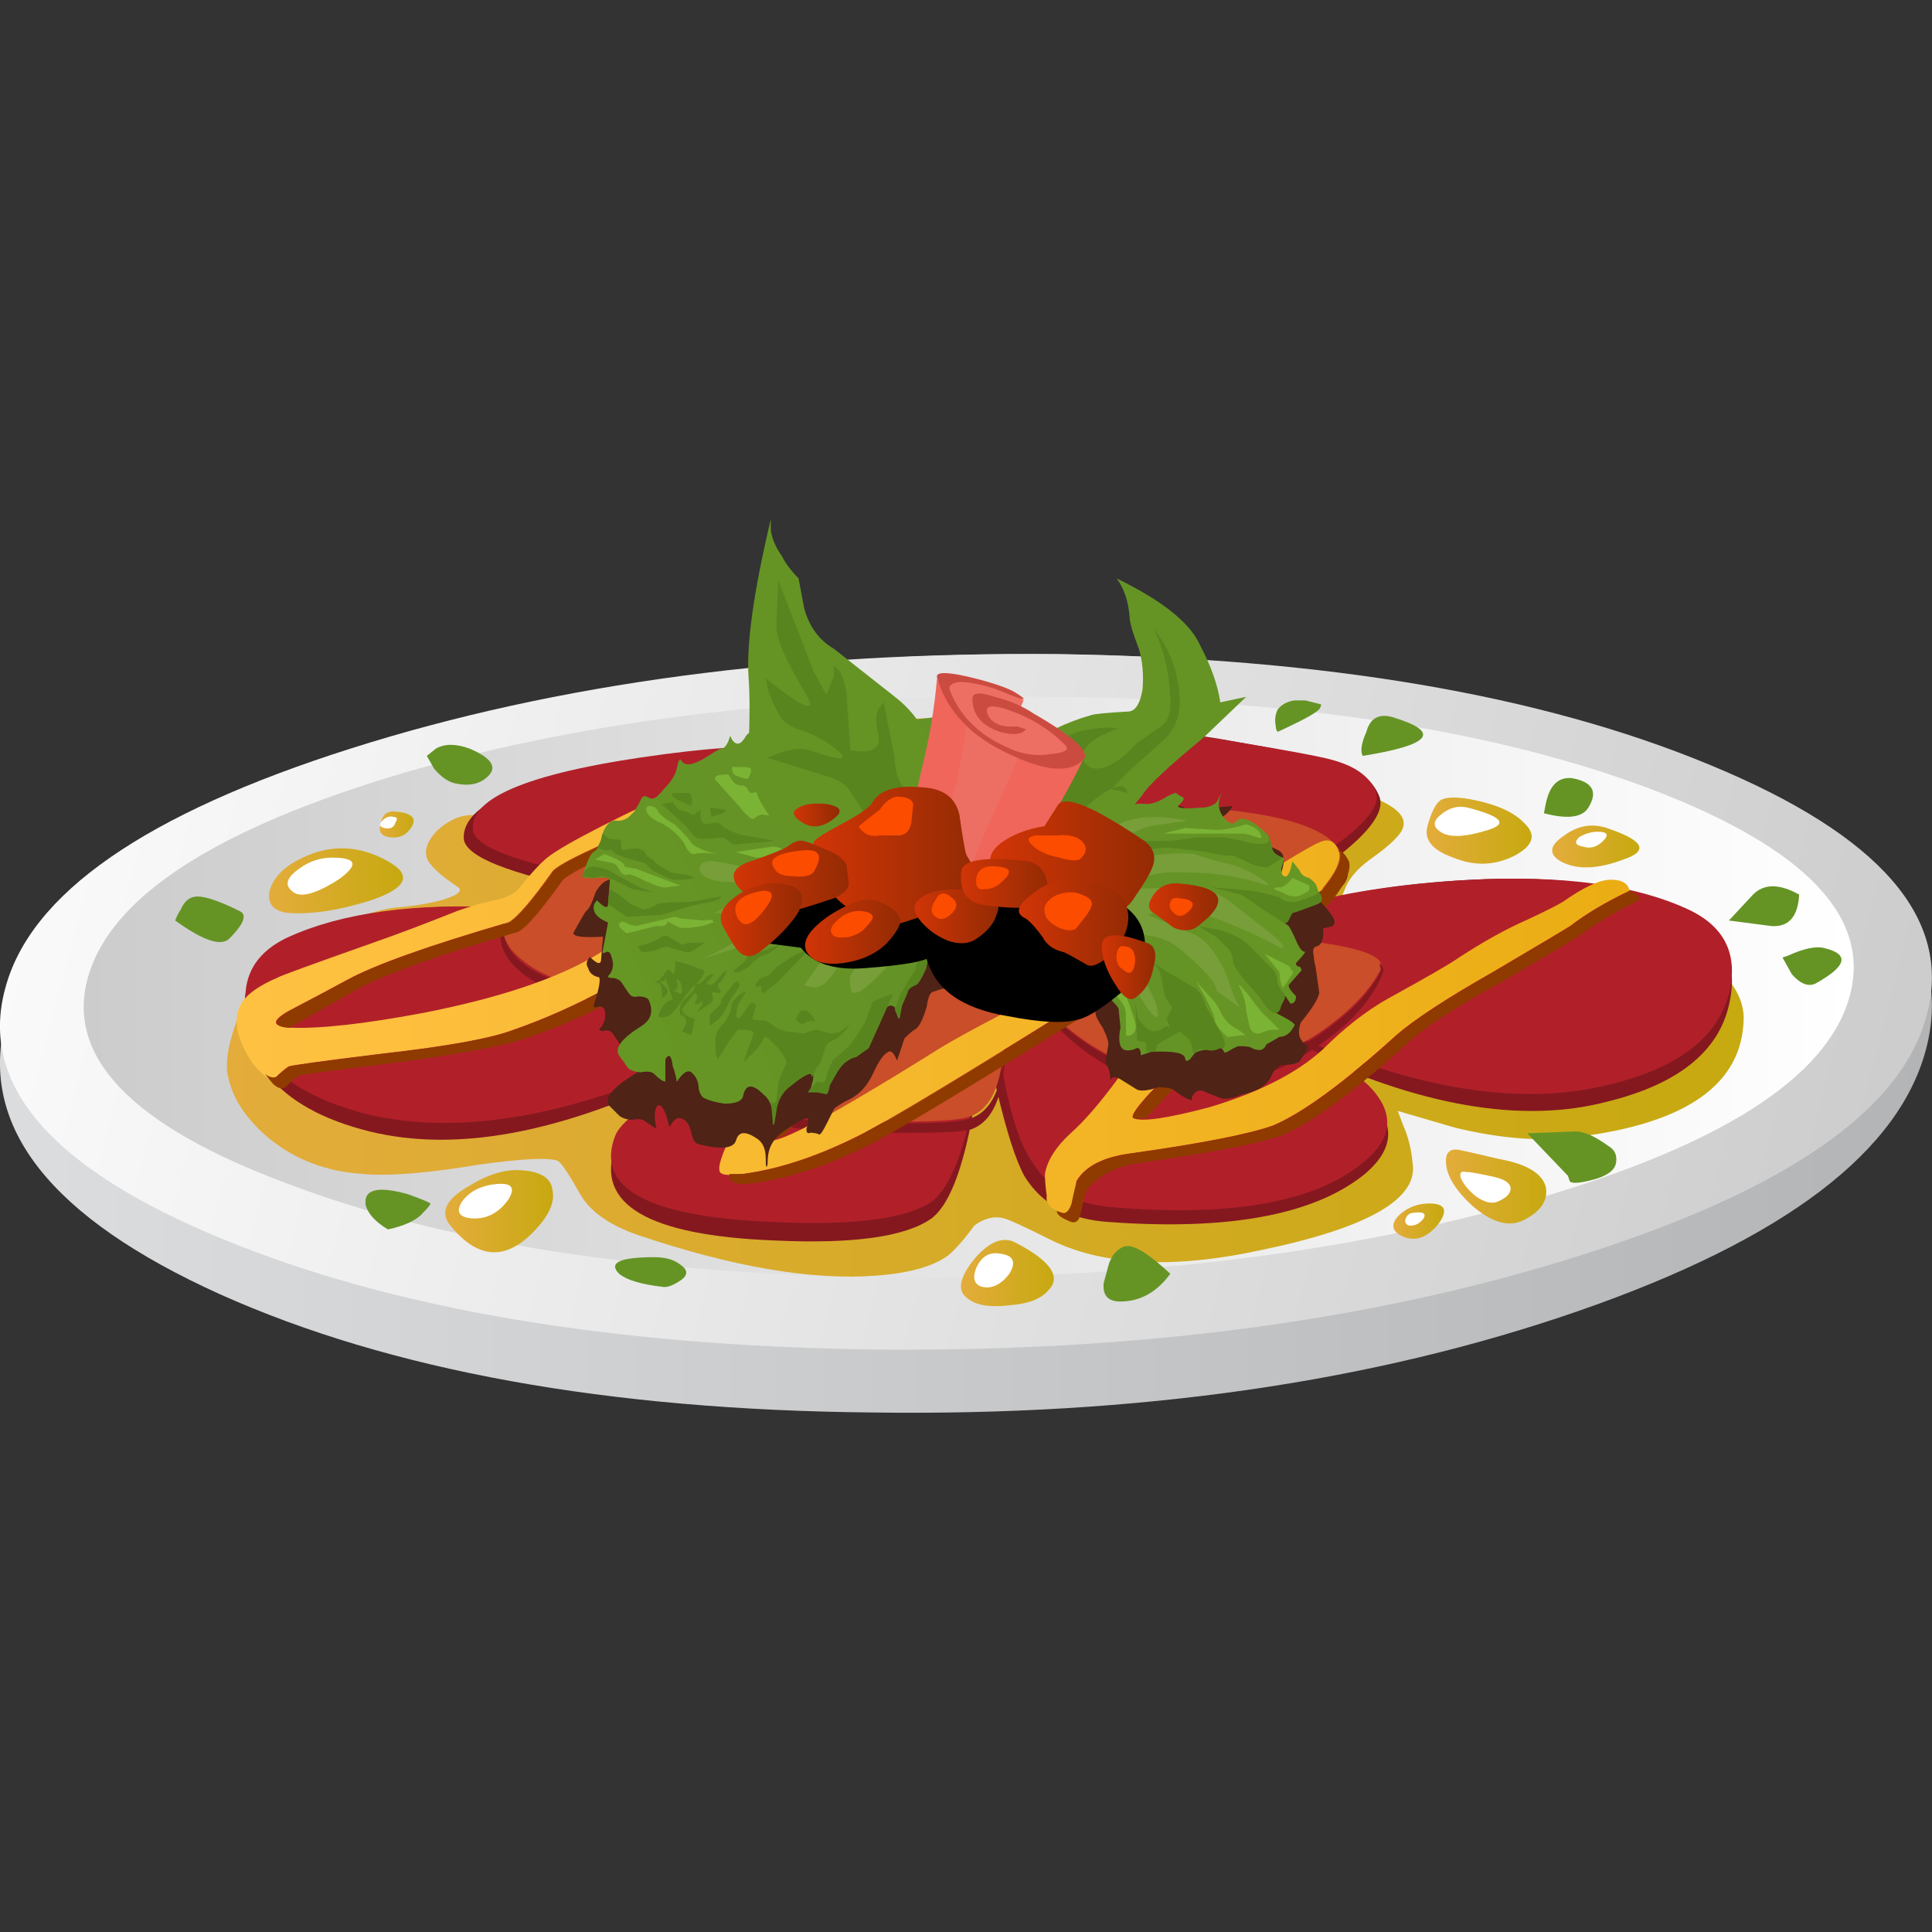 <?xml version="1.0" encoding="UTF-8" standalone="no"?>
<!-- Generator: Adobe Illustrator 15.1.0, SVG Export Plug-In . SVG Version: 6.00 Build 0)  -->

<svg
   xmlns:dc="http://purl.org/dc/elements/1.1/"
   xmlns:cc="http://creativecommons.org/ns#"
   xmlns:rdf="http://www.w3.org/1999/02/22-rdf-syntax-ns#"
   xmlns:svg="http://www.w3.org/2000/svg"
   xmlns="http://www.w3.org/2000/svg"
   xmlns:xlink="http://www.w3.org/1999/xlink"
   xmlns:sodipodi="http://sodipodi.sourceforge.net/DTD/sodipodi-0.dtd"
   xmlns:inkscape="http://www.inkscape.org/namespaces/inkscape"
   version="1.1"
   id="flash0.ai"
   x="0px"
   y="0px"
   width="256"
   height="256"
   viewBox="0 0 256 256"
   xml:space="preserve"
   sodipodi:docname="carpaccio.svg"
   inkscape:version="0.92.4 (5da689c313, 2019-01-14)"><rect x="0" y="0" width="256" height="256" fill="#333333" stroke="none"/><title
   id="title1764">Carpaccio</title><defs
   id="defs955"><linearGradient
     inkscape:collect="always"
     xlink:href="#SVGID_1_"
     id="linearGradient1575"
     gradientUnits="userSpaceOnUse"
     x1="0"
     y1="-6.222"
     x2="37.65"
     y2="-6.222" /></defs><sodipodi:namedview
   pagecolor="#ffffff"
   bordercolor="#666666"
   borderopacity="1"
   objecttolerance="10"
   gridtolerance="10"
   guidetolerance="10"
   inkscape:pageopacity="0"
   inkscape:pageshadow="2"
   inkscape:window-width="1920"
   inkscape:window-height="1025"
   id="namedview953"
   showgrid="false"
   inkscape:zoom="1.9035692"
   inkscape:cx="225.00174"
   inkscape:cy="70.890417"
   inkscape:window-x="-8"
   inkscape:window-y="-8"
   inkscape:window-maximized="1"
   inkscape:current-layer="flash0.ai"
   fit-margin-top="0"
   fit-margin-left="0"
   fit-margin-right="0"
   fit-margin-bottom="0" />
<symbol
   id="flash0.ai_x5F_2_x2F_Layer_19_copy_x2F__x3C_Group_x3E_"
   viewBox="0 -12.407 37.15 12.407"
   transform="translate(-19.559,220.457)">
	<g
   id="Layer_1_20_">
		<g
   id="g14">
			
				<use
   xlink:href="#flash0.ai_x5F_2_x2F_Layer_19_copy_x2F__x3C_Path_x3E__x5F_5_x5F_0"
   width="10.126"
   height="10.1"
   x="0.023"
   y="-10.1"
   transform="translate(33.159,-220.557)"
   style="overflow:visible;opacity:0.66;enable-background:new"
   id="use2" />
			
				<use
   xlink:href="#flash0.ai_x5F_2_x2F_Layer_19_copy_x2F__x3C_Path_x3E__x5F_4"
   width="13.978"
   height="7.15"
   x="0.025"
   y="-7.15"
   transform="translate(19.859,-220.457)"
   style="overflow:visible;opacity:0.66;enable-background:new"
   id="use4" />
			
				<use
   xlink:href="#flash0.ai_x5F_2_x2F_Layer_19_copy_x2F__x3C_Path_x3E__x5F_3_x5F_0"
   width="5.845"
   height="7.25"
   x="0.02"
   y="-7.25"
   transform="translate(43.009,-222.807)"
   style="overflow:visible;opacity:0.66;enable-background:new"
   id="use6" />
			
				<use
   xlink:href="#flash0.ai_x5F_2_x2F_Layer_19_copy_x2F__x3C_Path_x3E__x5F_2_x5F_0"
   width="15.75"
   height="8.957"
   y="-8.957"
   transform="translate(40.959,-223.907)"
   style="overflow:visible;opacity:0.66;enable-background:new"
   id="use8"
   x="0" />
			
				<use
   xlink:href="#flash0.ai_x5F_2_x2F_Layer_19_copy_x2F__x3C_Path_x3E__x5F_1_x5F_0"
   width="20.95"
   height="7.733"
   y="-7.733"
   transform="translate(19.559,-221.507)"
   style="overflow:visible;opacity:0.66;enable-background:new"
   id="use10"
   x="0" />
			
				<use
   xlink:href="#flash0.ai_x5F_2_x2F_Layer_19_copy_x2F__x3C_Path_x3E_"
   width="14.753"
   height="7.872"
   x="-0.003"
   y="-7.872"
   transform="translate(32.109,-223.957)"
   style="overflow:visible;opacity:0.66;enable-background:new"
   id="use12" />
		</g>
	</g>
</symbol>
<symbol
   id="flash0.ai_x5F_2_x2F_Layer_19_copy_x2F__x3C_Path_x3E_"
   viewBox="-0.003 -7.872 14.753 7.872"
   transform="translate(-19.559,220.457)">
	<g
   id="Layer_1_13_">
		<path
   style="clip-rule:evenodd;fill:#8f3b00;fill-rule:evenodd"
   d="M 13.95,-0.85 9.3,-3.5 C 6.467,-5.267 4.667,-6.35 3.9,-6.75 2.733,-7.35 1.65,-7.717 0.65,-7.85 0.183,-7.917 -0.033,-7.833 0,-7.6 h 0.4 c 1,0.133 2.083,0.5 3.25,1.1 0.767,0.4 2.567,1.483 5.4,3.25 L 14.75,0 Z"
   id="path18"
   inkscape:connector-curvature="0" />
	</g>
</symbol>
<symbol
   id="flash0.ai_x5F_2_x2F_Layer_19_copy_x2F__x3C_Path_x3E__x5F_0"
   viewBox="0 -7.95 8.464 7.956"
   transform="translate(-19.559,220.457)">
	<g
   id="Layer_1_15_">
		<path
   style="clip-rule:evenodd;fill:#4f2316;fill-rule:evenodd"
   d="M 5.1,-0.05 5.7,0 C 5.667,-0.1 5.533,-0.233 5.3,-0.4 5.1,-0.567 5.45,-0.733 6.35,-0.9 l 0.6,-0.3 C 7.15,-1.3 7.133,-1.6 6.9,-2.1 6.833,-2.233 6.883,-2.317 7.05,-2.35 c 0.1,0 0.25,0.017 0.45,0.05 0.267,0 0.55,-0.2 0.85,-0.6 C 8.483,-3.067 8.5,-3.183 8.4,-3.25 8.267,-3.283 8.183,-3.3 8.15,-3.3 8.183,-3.6 8.117,-3.767 7.95,-3.8 7.883,-3.833 7.867,-3.917 7.9,-4.05 c 0,-0.067 0.017,-0.167 0.05,-0.3 l 0.1,-0.7 c -0.033,-0.167 -0.2,-0.434 -0.5,-0.8 -0.066,-0.2 -0.066,-0.35 0,-0.45 0.034,-0.067 0.1,-0.133 0.2,-0.2 0,-0.033 -0.067,-0.15 -0.2,-0.35 C 7.517,-6.95 7.333,-7 7,-7 6.933,-7.033 6.867,-7.1 6.8,-7.2 6.733,-7.367 6.65,-7.483 6.55,-7.55 6.45,-7.65 6.25,-7.734 5.95,-7.8 5.717,-7.9 5.533,-7.933 5.4,-7.9 L 4.9,-7.7 C 4.8,-7.666 4.717,-7.7 4.65,-7.8 4.617,-7.833 4.6,-7.883 4.6,-7.95 4.467,-7.917 4.317,-7.833 4.15,-7.7 4.083,-7.633 3.933,-7.6 3.7,-7.6 3.4,-7.7 3.2,-7.717 3.1,-7.65 L 2.7,-7.4 C 2.6,-7.333 2.517,-7.317 2.45,-7.35 L 2.4,-7.4 C 2.4,-7.233 2.367,-7.1 2.3,-7 2.267,-6.967 2.283,-6.783 2.35,-6.45 2.35,-6.35 2.3,-6.2 2.2,-6 2.067,-5.8 2,-5.667 2,-5.6 2,-5.5 1.883,-5.383 1.65,-5.25 1.25,-5.15 1.033,-5.05 1,-4.95 0.967,-4.917 0.817,-4.8 0.55,-4.6 0.383,-4.433 0.283,-4.25 0.25,-4.05 L 0,-3.5 c 0.067,0.033 0.217,0.017 0.45,-0.05 0.9,1.633 1.55,2.533 1.95,2.7 0.167,0.067 0.5,0.233 1,0.5 0.4,0.267 0.667,0.383 0.8,0.35 0.267,0 0.283,-0.083 0.05,-0.25 z"
   id="path22"
   inkscape:connector-curvature="0" />
	</g>
</symbol>
<symbol
   id="flash0.ai_x5F_2_x2F_Layer_19_copy_x2F__x3C_Path_x3E__x5F_1"
   viewBox="0.01 -3.802 7.602 3.792"
   transform="translate(-19.559,220.457)">
	<g
   id="Layer_1_6_">
		<path
   style="clip-rule:evenodd;fill:#c94e29;fill-rule:evenodd"
   d="m 7.05,-0.45 c 0.5,-0.167 0.667,-0.3 0.5,-0.4 -0.8,-0.533 -1.617,-1.233 -2.45,-2.1 -0.567,-0.6 -1,-0.883 -1.3,-0.85 -0.233,0.033 -0.733,0.317 -1.5,0.85 -0.633,0.467 -1.117,0.833 -1.45,1.1 -0.4,0.233 -0.65,0.417 -0.75,0.55 -0.2,0.233 -0.067,0.466 0.4,0.7 0.533,0.233 1.333,0.4 2.4,0.5 1,0.1 1.817,0.117 2.45,0.05 0.633,-0.067 1.2,-0.2 1.7,-0.4 z"
   id="path26"
   inkscape:connector-curvature="0" />
	</g>
</symbol>
<symbol
   id="flash0.ai_x5F_2_x2F_Layer_19_copy_x2F__x3C_Path_x3E__x5F_1_x5F_0"
   viewBox="0 -7.733 20.95 7.733"
   transform="translate(-19.559,220.457)">
	<g
   id="Layer_1_12_">
		<path
   style="clip-rule:evenodd;fill:#8f3b00;fill-rule:evenodd"
   d="M 18.8,-1.35 C 17.267,-2.017 16.333,-2.367 16,-2.4 15.3,-2.5 14.717,-2.6 14.25,-2.7 13.45,-2.867 12.767,-3.166 12.2,-3.6 10.5,-4.867 8.767,-5.8 7,-6.4 6.4,-6.6 5.217,-6.817 3.45,-7.05 1.817,-7.25 0.967,-7.367 0.9,-7.4 0.8,-7.467 0.683,-7.567 0.55,-7.7 0.45,-7.767 0.333,-7.733 0.2,-7.6 L 0,-7.35 c 0.133,-0.1 0.25,-0.117 0.35,-0.05 0.1,0.1 0.2,0.183 0.3,0.25 0.067,0.033 0.917,0.15 2.55,0.35 1.767,0.2 2.95,0.417 3.55,0.65 1.633,0.566 3.367,1.5 5.2,2.8 0.566,0.434 1.25,0.733 2.05,0.9 0.033,0.034 0.617,0.133 1.75,0.3 0.633,0.1 2.367,0.816 5.2,2.15 z"
   id="path30"
   inkscape:connector-curvature="0" />
	</g>
</symbol>
<symbol
   id="flash0.ai_x5F_2_x2F_Layer_19_copy_x2F__x3C_Path_x3E__x5F_1_x5F_1"
   viewBox="0 -10.073 13.65 10.073"
   transform="translate(-19.559,220.457)">
	<g
   id="Layer_1_14_">
		<path
   style="clip-rule:evenodd;fill:#4f2316;fill-rule:evenodd"
   d="m 12.85,-1.85 0.2,-0.3 c 0.2,-0.167 0.383,-0.383 0.55,-0.65 0.066,-0.1 0.066,-0.15 0,-0.15 H 13.45 C 13.317,-3.117 13.2,-3.183 13.1,-3.15 l -0.2,0.05 -0.05,-0.5 c 0,-0.1 -0.117,-0.15 -0.35,-0.15 l -0.75,-0.3 c -0.233,-0.2 -0.367,-0.3 -0.4,-0.3 -0.1,-0.1 -0.117,-0.267 -0.05,-0.5 0,-0.1 -0.083,-0.117 -0.25,-0.05 l -0.1,-0.3 c 0,-0.133 -0.117,-0.117 -0.35,0.05 -0.1,0.066 -0.167,0.083 -0.2,0.05 0,-0.1 -0.017,-0.167 -0.05,-0.2 -0.033,-0.067 -0.1,-0.05 -0.2,0.05 -0.033,0.033 -0.183,0 -0.45,-0.1 C 9.633,-5.383 9.583,-5.517 9.55,-5.75 9.45,-6.083 9.35,-6.283 9.25,-6.35 9.183,-6.383 9.083,-6.467 8.95,-6.6 L 8.75,-7.2 C 8.683,-7.033 8.617,-6.95 8.55,-6.95 8.417,-6.983 8.267,-7.183 8.1,-7.55 7.933,-7.917 7.683,-8.167 7.35,-8.3 7.183,-8.4 7.083,-8.467 7.05,-8.5 7.017,-8.567 6.95,-8.7 6.85,-8.9 6.75,-9.1 6.683,-9.2 6.65,-9.2 6.583,-9.167 6.5,-9.15 6.4,-9.15 c -0.066,-0.033 -0.1,0 -0.1,0.1 0.034,0.1 0.05,0.183 0.05,0.25 0,0.1 -0.217,0 -0.65,-0.3 C 5.5,-9.233 5.367,-9.4 5.3,-9.6 5.267,-9.7 5.25,-9.833 5.25,-10 5.217,-10.133 5.2,-10.083 5.2,-9.85 5.2,-9.583 5.117,-9.4 4.95,-9.3 4.65,-9.1 4.467,-9.117 4.4,-9.35 4.334,-9.583 3.983,-9.617 3.35,-9.45 3.283,-9.417 3.233,-9.333 3.2,-9.2 3.167,-9.033 3.117,-8.917 3.05,-8.85 2.883,-8.683 2.733,-8.733 2.6,-9 l -0.1,0.35 c -0.1,0.233 -0.183,0.3 -0.25,0.2 -0.067,-0.133 -0.067,-0.333 0,-0.6 l -0.3,0.2 c -0.067,0.067 -0.183,0.083 -0.35,0.05 -0.133,0 -0.25,0.033 -0.35,0.1 l -0.3,0.3 c -0.1,0.2 0.117,0.467 0.65,0.8 0.3,0.167 0.367,0.383 0.2,0.65 0,0.067 -0.1,0.1 -0.3,0.1 -0.1,-0.033 -0.183,0 -0.25,0.1 l -0.2,0.3 C 0.983,-6.383 0.9,-6.367 0.8,-6.4 c -0.066,0 -0.1,0.017 -0.1,0.05 0.133,0.133 0.183,0.3 0.15,0.5 -0.033,0.1 -0.1,0.133 -0.2,0.1 -0.066,-0.033 -0.1,-0.017 -0.1,0.05 0.133,0.4 0.183,0.65 0.15,0.75 -0.167,0.033 -0.267,0.117 -0.3,0.25 -0.067,0.1 -0.05,0.2 0.05,0.3 0.2,-0.2 0.3,-0.217 0.3,-0.05 l 0.05,0.6 c -0.533,-0.033 -0.8,0 -0.8,0.1 0.2,0.367 0.317,0.567 0.35,0.6 0.066,0.033 0.15,0.2 0.25,0.5 0.133,0.233 0.283,0.35 0.45,0.35 0.167,-0.034 0.3,0.017 0.4,0.15 0.067,0.133 0.15,0.267 0.25,0.4 0.033,0.067 0.083,0.083 0.15,0.05 0.067,-0.033 0.117,-0.05 0.15,-0.05 0.067,0 0.167,0.083 0.3,0.25 0.167,0.1 0.284,0.217 0.35,0.35 0.067,0.1 0.1,0.217 0.1,0.35 0,0.066 0.017,0.083 0.05,0.05 0.133,-0.2 0.383,-0.15 0.75,0.15 0.2,0.1 0.333,0.15 0.4,0.15 0.066,0 0.133,0.117 0.2,0.35 L 4.2,-0.2 C 4.266,-0.3 4.333,-0.333 4.4,-0.3 4.5,-0.233 4.617,-0.133 4.75,0 4.95,0 5.1,-0.217 5.2,-0.65 5.233,-0.817 5.317,-1 5.45,-1.2 5.483,-1.3 5.6,-1.367 5.8,-1.4 l 0.35,-0.35 c 0.067,-0.067 0.2,-0.1 0.4,-0.1 L 7,-1.65 c 0.1,0.1 0.3,0.117 0.6,0.05 H 8.4 C 8.667,-1.733 8.817,-1.8 8.85,-1.8 L 9.2,-2.15 c 0.066,-0.033 0.183,0 0.35,0.1 0.067,0.033 0.15,0 0.25,-0.1 0.033,-0.033 0.117,0.017 0.25,0.15 0.1,0.033 0.184,0.1 0.25,0.2 0.067,-0.067 0.184,-0.067 0.35,0 0.1,0.1 0.167,0.15 0.2,0.15 L 11,-1.7 c 0.067,0 0.133,0.05 0.2,0.15 l 0.35,0.05 c 0.1,0.033 0.117,0.1 0.05,0.2 l 0.25,-0.1 c 0.066,-0.033 0.25,-0.017 0.55,0.05 0.067,0.033 0.217,-0.133 0.45,-0.5 z"
   id="path34"
   inkscape:connector-curvature="0" />
	</g>
</symbol>
<symbol
   id="flash0.ai_x5F_2_x2F_Layer_19_copy_x2F__x3C_Path_x3E__x5F_1_x5F_2"
   viewBox="0 -4.9 2.4 4.9"
   transform="translate(-19.559,220.457)">
	<g
   id="Layer_1_19_">
		<path
   style="clip-rule:evenodd;fill:#ed6f64;fill-rule:evenodd"
   d="m 1.1,0 0.1,-0.2 c 0,-0.267 0.183,-0.483 0.55,-0.65 0.233,-0.1 0.45,-0.1 0.65,0 C 2.333,-1.317 2.217,-1.733 2.05,-2.1 L 0.8,-4.9 0,-4.3 c 0,0.167 0.1,0.517 0.3,1.05 0.2,0.533 0.417,1.6 0.65,3.2 z"
   id="path38"
   inkscape:connector-curvature="0" />
	</g>
</symbol>
<symbol
   id="flash0.ai_x5F_2_x2F_Layer_19_copy_x2F__x3C_Path_x3E__x5F_2"
   viewBox="0 -12.409 37.65 12.376"
   transform="translate(-19.559,220.457)">
	<g
   id="Layer_1_7_">
		<linearGradient
   id="SVGID_1_"
   gradientUnits="userSpaceOnUse"
   x1="0"
   y1="-6.222"
   x2="37.65"
   y2="-6.222">
			<stop
   offset="0"
   style="stop-color:#FFC142"
   id="stop42" />
			<stop
   offset="1"
   style="stop-color:#EBAD13"
   id="stop44" />
		</linearGradient>
		<path
   style="clip-rule:evenodd;fill:url(#linearGradient1575);fill-rule:evenodd"
   d="M 31.35,-7.6 C 29.917,-8.9 28.8,-9.717 28,-10.05 c -0.667,-0.233 -1.95,-0.483 -3.85,-0.75 -0.733,-0.1 -1.217,-0.35 -1.45,-0.75 -0.067,-0.633 -0.2,-0.917 -0.4,-0.85 -0.3,0.1 -0.433,0.25 -0.4,0.45 -0.033,0.233 -0.05,0.434 -0.05,0.6 0.066,0.367 0.3,0.733 0.7,1.1 0.633,0.567 1.4,1.567 2.3,3 0.867,1.033 1.933,2.2 3.2,3.5 L 22.35,-7 c -2.833,-1.767 -4.633,-2.85 -5.4,-3.25 -1.167,-0.6 -2.25,-0.967 -3.25,-1.1 -0.434,-0.066 -0.65,-0.033 -0.65,0.1 -0.033,0.167 0.133,0.6 0.5,1.3 0.5,0.833 1.467,2.333 2.9,4.5 0.733,1.034 1.75,1.967 3.05,2.8 l 2.2,1.35 C 18.867,-2.633 17.133,-3.35 16.5,-3.45 15.367,-3.617 14.783,-3.717 14.75,-3.75 13.95,-3.917 13.267,-4.217 12.7,-4.65 10.867,-5.95 9.133,-6.883 7.5,-7.45 6.9,-7.683 5.717,-7.9 3.95,-8.1 2.317,-8.3 1.467,-8.417 1.4,-8.45 1.3,-8.516 1.183,-8.617 1.05,-8.75 0.95,-8.817 0.834,-8.783 0.7,-8.65 c -0.233,0.2 -0.417,0.467 -0.55,0.8 -0.2,0.434 -0.2,0.817 0,1.15 0.167,0.233 0.483,0.45 0.95,0.65 0.033,0.033 0.9,0.35 2.6,0.95 0.667,0.233 1.417,0.517 2.25,0.85 0.367,0.133 0.717,0.233 1.05,0.3 0.333,0.067 0.567,0.2 0.7,0.4 0.267,0.333 0.5,0.583 0.7,0.75 0.467,0.367 1.934,1.117 4.4,2.25 1.267,0.566 1.934,0.667 2,0.3 0.034,-0.167 -0.25,-0.367 -0.85,-0.6 C 13.217,-1.117 12.733,-1.3 12.5,-1.4 10.2,-2.267 8.883,-2.85 8.55,-3.15 7.984,-3.95 7.584,-4.417 7.35,-4.55 5.183,-5.183 3.733,-5.7 3,-6.1 2.633,-6.3 2.1,-6.583 1.4,-6.95 0.933,-7.217 0.95,-7.367 1.45,-7.4 c 0.8,-0.033 2,0.1 3.6,0.4 2.033,0.4 3.583,0.917 4.65,1.55 0.566,0.333 1.45,0.883 2.65,1.65 0.667,0.4 1.183,0.683 1.55,0.85 0.4,0.133 0.767,0.2 1.1,0.2 0.467,0 0.817,0.033 1.05,0.1 0.633,0.133 1.4,0.433 2.3,0.9 0.933,0.333 2.15,0.7 3.65,1.1 0.367,0.1 0.883,0.267 1.55,0.5 0.5,0.133 0.733,0.083 0.7,-0.15 -0.033,-0.2 -0.917,-0.917 -2.65,-2.15 -1.967,-1.4 -3,-2.15 -3.1,-2.25 -0.4,-0.367 -1.15,-1.417 -2.25,-3.15 -0.167,-0.233 -0.6,-0.8 -1.3,-1.7 -0.467,-0.567 -0.65,-0.867 -0.55,-0.9 0.3,-0.066 1.733,0.7 4.3,2.3 0.566,0.367 1.45,0.85 2.65,1.45 1.167,0.633 1.967,1.083 2.4,1.35 0.5,0.3 1.3,0.733 2.4,1.3 1.1,0.533 1.783,0.883 2.05,1.05 0.6,0.367 0.95,0.567 1.05,0.6 0.267,0.133 0.45,0.05 0.55,-0.25 0.067,-0.233 -0.1,-0.583 -0.5,-1.05 -0.5,-0.533 -0.85,-0.917 -1.05,-1.15 -0.933,-1.367 -1.683,-2.367 -2.25,-3 -0.633,-0.633 -1.067,-1.066 -1.3,-1.3 -0.4,-0.434 -0.55,-0.667 -0.45,-0.7 0.233,-0.1 0.917,0 2.05,0.3 1.333,0.4 2.35,0.917 3.05,1.55 0.6,0.6 1.2,1.067 1.8,1.4 1.033,0.567 1.667,0.934 1.9,1.1 0.667,0.433 1.267,0.767 1.8,1 0.5,0.233 0.833,0.4 1,0.5 0.566,0.4 1,0.6 1.3,0.6 0.3,0 0.467,-0.1 0.5,-0.3 -0.633,-0.3 -1.167,-0.617 -1.6,-0.95 -0.1,-0.067 -0.8,-0.483 -2.1,-1.25 -1.233,-0.7 -2.1,-1.267 -2.6,-1.7 z"
   id="path47"
   inkscape:connector-curvature="0" />
	</g>
</symbol>
<symbol
   id="flash0.ai_x5F_2_x2F_Layer_19_copy_x2F__x3C_Path_x3E__x5F_2_x5F_0"
   viewBox="0 -8.957 15.75 8.957"
   transform="translate(-19.559,220.457)">
	<g
   id="Layer_1_11_">
		<path
   style="clip-rule:evenodd;fill:#8f3b00;fill-rule:evenodd"
   d="m 15.5,0 c 0.167,-0.067 0.25,-0.15 0.25,-0.25 -0.633,-0.3 -1.167,-0.617 -1.6,-0.95 -0.1,-0.066 -0.8,-0.483 -2.1,-1.25 C 10.817,-3.117 9.967,-3.667 9.5,-4.1 8.033,-5.433 6.9,-6.267 6.1,-6.6 5.433,-6.833 4.15,-7.083 2.25,-7.35 1.583,-7.45 1.1,-7.7 0.8,-8.1 0.767,-8.167 0.717,-8.367 0.65,-8.7 0.617,-8.9 0.533,-8.983 0.4,-8.95 0.133,-8.85 0,-8.75 0,-8.65 L 0.15,-8.7 c 0.1,-0.033 0.184,0.05 0.25,0.25 0.067,0.333 0.117,0.534 0.15,0.6 0.233,0.4 0.717,0.65 1.45,0.75 1.9,0.267 3.183,0.517 3.85,0.75 0.8,0.333 1.917,1.15 3.35,2.45 0.5,0.433 1.367,1 2.6,1.7 1.3,0.767 2,1.184 2.1,1.25 0.433,0.333 0.967,0.65 1.6,0.95 z"
   id="path51"
   inkscape:connector-curvature="0" />
	</g>
</symbol>
<symbol
   id="flash0.ai_x5F_2_x2F_Layer_19_copy_x2F__x3C_Path_x3E__x5F_2_x5F_1"
   viewBox="0.02 -5.406 4.53 5.406"
   transform="translate(-19.559,220.457)">
	<g
   id="Layer_1_18_">
		<path
   style="clip-rule:evenodd;fill:#f0665b;fill-rule:evenodd"
   d="M 0.1,-3.75 C -0.033,-3.65 0,-3.2 0.2,-2.4 0.4,-1.6 0.533,-0.8 0.6,0 0.967,-0.933 1.533,-1.583 2.3,-1.95 3.3,-2.416 4.05,-2.5 4.55,-2.2 3.85,-3.667 3.167,-4.617 2.5,-5.05 1.967,-5.417 1.467,-5.5 1,-5.3 0.467,-5.067 0.183,-4.517 0.15,-3.65 Z"
   id="path55"
   inkscape:connector-curvature="0" />
	</g>
</symbol>
<symbol
   id="flash0.ai_x5F_2_x2F_Layer_19_copy_x2F__x3C_Path_x3E__x5F_3"
   viewBox="-0.031 -3.138 9.184 3.145"
   transform="translate(-19.559,220.457)">
	<g
   id="Layer_1_5_">
		<path
   style="clip-rule:evenodd;fill:#c94e29;fill-rule:evenodd"
   d="m 0.05,-2.9 c -0.3,0.2 0.233,0.733 1.6,1.6 1.433,0.933 2.733,1.367 3.9,1.3 2.467,-0.2 3.667,-0.733 3.6,-1.6 C 9.083,-2.2 7.633,-2.65 4.8,-2.95 2.033,-3.217 0.45,-3.2 0.05,-2.9 Z"
   id="path59"
   inkscape:connector-curvature="0" />
	</g>
</symbol>
<symbol
   id="flash0.ai_x5F_2_x2F_Layer_19_copy_x2F__x3C_Path_x3E__x5F_3_x5F_0"
   viewBox="0.02 -7.25 5.845 7.25"
   transform="translate(-19.559,220.457)">
	<g
   id="Layer_1_10_">
		<path
   style="clip-rule:evenodd;fill:#8f3b00;fill-rule:evenodd"
   d="M 5.6,-0.05 5.55,0 c 0.1,0 0.2,-0.1 0.3,-0.3 C 5.917,-0.533 5.767,-0.883 5.4,-1.35 4.9,-1.883 4.55,-2.267 4.35,-2.5 3.416,-3.833 2.65,-4.817 2.05,-5.45 c -0.433,-0.466 -1,-1.066 -1.7,-1.8 h -0.3 c -0.1,0.033 0.05,0.267 0.45,0.7 0.567,0.533 1,0.966 1.3,1.3 0.567,0.633 1.317,1.633 2.25,3 0.2,0.233 0.55,0.617 1.05,1.15 0.4,0.467 0.567,0.817 0.5,1.05 z"
   id="path63"
   inkscape:connector-curvature="0" />
	</g>
</symbol>
<symbol
   id="flash0.ai_x5F_2_x2F_Layer_19_copy_x2F__x3C_Path_x3E__x5F_3_x5F_1"
   viewBox="0.042 -2.279 3.562 2.262"
   transform="translate(-19.559,220.457)">
	<g
   id="Layer_1_17_">
		<path
   style="clip-rule:evenodd;fill:#ed6f64;fill-rule:evenodd"
   d="m 3.2,-2.25 c -0.4,-0.067 -0.733,-0.017 -1,0.15 -0.4,0.167 -0.7,0.317 -0.9,0.45 -0.367,0.233 -0.65,0.5 -0.85,0.8 -0.133,0.233 -0.267,0.45 -0.4,0.65 -0.033,0.067 0.034,0.117 0.2,0.15 0.333,0.066 0.683,0.033 1.05,-0.1 0.367,-0.1 0.7,-0.25 1,-0.45 L 2.2,-0.85 2.8,-1.2 c 0.434,-0.3 0.684,-0.517 0.75,-0.65 0.133,-0.167 0.017,-0.3 -0.35,-0.4 z"
   id="path67"
   inkscape:connector-curvature="0" />
	</g>
</symbol>
<symbol
   id="flash0.ai_x5F_2_x2F_Layer_19_copy_x2F__x3C_Path_x3E__x5F_4"
   viewBox="0.025 -7.15 13.978 7.15"
   transform="translate(-19.559,220.457)">
	<g
   id="Layer_1_9_">
		<path
   style="clip-rule:evenodd;fill:#8f3b00;fill-rule:evenodd"
   d="m 11.45,-1.15 c 0.233,0.1 0.716,0.283 1.45,0.55 0.6,0.233 0.883,0.434 0.85,0.6 C 13.917,-0.067 14,-0.15 14,-0.25 14.033,-0.417 13.75,-0.617 13.15,-0.85 12.417,-1.117 11.933,-1.3 11.7,-1.4 9.4,-2.267 8.083,-2.85 7.75,-3.15 7.183,-3.95 6.783,-4.417 6.55,-4.55 4.383,-5.183 2.933,-5.7 2.2,-6.1 1.733,-6.367 1.117,-6.717 0.35,-7.15 c -0.434,0.033 -0.434,0.183 0,0.45 0.7,0.367 1.233,0.65 1.6,0.85 0.733,0.4 2.183,0.917 4.35,1.55 0.233,0.133 0.633,0.6 1.2,1.4 0.333,0.3 1.65,0.883 3.95,1.75 z"
   id="path71"
   inkscape:connector-curvature="0" />
	</g>
</symbol>
<symbol
   id="flash0.ai_x5F_2_x2F_Layer_19_copy_x2F__x3C_Path_x3E__x5F_5"
   viewBox="0.012 -3.851 10.103 3.841"
   transform="translate(-19.559,220.457)">
	<g
   id="Layer_1_4_">
		<path
   style="clip-rule:evenodd;fill:#c94e29;fill-rule:evenodd"
   d="M 1.3,-0.05 C 2.7,0.017 4.417,0 6.45,-0.1 9.05,-0.267 10.266,-0.567 10.1,-1 9.8,-1.6 9.233,-2.183 8.4,-2.75 7.333,-3.45 6.2,-3.817 5,-3.85 c -1.8,-0.033 -3.4,0.9 -4.8,2.8 -0.233,0.367 -0.25,0.617 -0.05,0.75 0.167,0.133 0.55,0.217 1.15,0.25 z"
   id="path75"
   inkscape:connector-curvature="0" />
	</g>
</symbol>
<symbol
   id="flash0.ai_x5F_2_x2F_Layer_19_copy_x2F__x3C_Path_x3E__x5F_5_x5F_0"
   viewBox="0.023 -10.1 10.126 10.1"
   transform="translate(-19.559,220.457)">
	<g
   id="Layer_1_8_">
		<path
   style="clip-rule:evenodd;fill:#8f3b00;fill-rule:evenodd"
   d="m 7.2,-2.15 c 1.7,1.2 2.583,1.917 2.65,2.15 0.2,0 0.3,-0.067 0.3,-0.2 C 10.117,-0.4 9.233,-1.117 7.5,-2.35 5.533,-3.75 4.5,-4.5 4.4,-4.6 4.333,-4.7 3.583,-5.733 2.15,-7.7 1.817,-8.2 1.25,-8.95 0.45,-9.95 l -0.4,-0.15 c -0.1,0.033 0.083,0.333 0.55,0.9 0.7,0.9 1.133,1.467 1.3,1.7 1.1,1.733 1.85,2.783 2.25,3.15 0.133,0.133 1.15,0.867 3.05,2.2 z"
   id="path79"
   inkscape:connector-curvature="0" />
	</g>
</symbol>
<symbol
   id="flash0.ai_x5F_2_x2F_Layer_19_copy_x2F__x3C_Path_x3E__x5F_6"
   viewBox="0 -4.106 10.45 4.106"
   transform="translate(-19.559,220.457)">
	<g
   id="Layer_1_16_">
		<path
   style="clip-rule:evenodd;fill-rule:evenodd"
   d="M 0,-1.95 0.5,0 c 4.7,-0.1 7.617,-0.317 8.75,-0.65 0.767,-0.267 1.167,-0.7 1.2,-1.3 C 10.45,-2.517 10.2,-3 9.7,-3.4 9.2,-3.8 8.833,-4.017 8.6,-4.05 8.233,-4.15 7.617,-4.117 6.75,-3.95 5.517,-3.75 4.783,-3.233 4.55,-2.4 4.317,-2.5 3.767,-2.583 2.9,-2.65 2.067,-2.717 1.483,-2.533 1.15,-2.1 Z"
   id="path83"
   inkscape:connector-curvature="0" />
	</g>
</symbol>
<symbol
   id="flash0.ai_x5F_2_x2F_Layer_19_copy_x2F__x3C_Path_x3E__x5F_7"
   viewBox="-0.056 -4.683 8.556 4.69"
   transform="translate(-19.559,220.457)">
	<g
   id="Layer_1_3_">
		<path
   style="clip-rule:evenodd;fill:#c94e29;fill-rule:evenodd"
   d="m 8.4,-0.65 c 0.133,-0.467 0.133,-1.233 0,-2.3 C 8.3,-3.85 8,-4.383 7.5,-4.55 7.133,-4.683 5.95,-4.717 3.95,-4.65 c -1.667,0.066 -2.833,0.4 -3.5,1 -0.6,0.566 -0.667,1.017 -0.2,1.35 0.333,0.267 1.467,0.7 3.4,1.3 1.567,0.5 2.667,0.817 3.3,0.95 0.767,0.167 1.25,-0.033 1.45,-0.6 z"
   id="path87"
   inkscape:connector-curvature="0" />
	</g>
</symbol>
<symbol
   id="flash0.ai_x5F_2_x2F_Layer_19_copy_x2F__x3C_Path_x3E__x5F_9"
   viewBox="-0.055 -4.302 11.793 4.307"
   transform="translate(-19.559,220.457)">
	<g
   id="Layer_1_2_">
		<path
   style="clip-rule:evenodd;fill:#c94e29;fill-rule:evenodd"
   d="m 6.7,-0.1 c 0.5,-0.066 1.083,-0.267 1.75,-0.6 0.433,-0.2 1.3,-0.617 2.6,-1.25 1.133,-0.533 0.867,-1.066 -0.8,-1.6 C 8.683,-4.05 6.8,-4.3 4.6,-4.3 2.667,-4.333 1.317,-4.05 0.55,-3.45 c -0.733,0.534 -0.8,1.167 -0.2,1.9 0.533,0.667 1.483,1.117 2.85,1.35 1.2,0.233 2.367,0.267 3.5,0.1 z"
   id="path91"
   inkscape:connector-curvature="0" />
	</g>
</symbol>

<g
   id="g948"
   transform="matrix(6.284,0,0,6.284,-122.912,-36.152)">
	<g
   id="g544">
		
			<linearGradient
   id="SVGID_29_"
   gradientUnits="userSpaceOnUse"
   x1="0.017"
   y1="13.915"
   x2="52.244"
   y2="13.915"
   gradientTransform="matrix(0.78,-3.735626e-4,-3.560014e-4,0.78,19.55,16.701)">
			<stop
   offset="0.024"
   style="stop-color:#DADCDE"
   id="stop523" />
			<stop
   offset="1"
   style="stop-color:#B3B4B5"
   id="stop525" />
		</linearGradient>
		<path
   style="clip-rule:evenodd;fill:url(#SVGID_29_);fill-rule:evenodd"
   d="m 60.188,27.815 c -0.546,2.21 -2.99,4.068 -7.332,5.577 -4.342,1.508 -9.308,2.223 -14.897,2.145 -5.59,-0.052 -10.179,-0.884 -13.767,-2.496 -3.562,-1.611 -5.07,-3.523 -4.524,-5.732 0.521,-2.211 2.951,-4.069 7.293,-5.577 4.316,-1.509 9.282,-2.236 14.897,-2.185 5.59,0.078 10.18,0.924 13.768,2.535 3.587,1.612 5.107,3.523 4.562,5.733 z"
   id="path528"
   inkscape:connector-curvature="0" />
		
			<linearGradient
   id="SVGID_30_"
   gradientUnits="userSpaceOnUse"
   x1="-54.378"
   y1="-6.01"
   x2="2.463"
   y2="-6.01"
   gradientTransform="matrix(-0.755,-0.197,0.197,-0.755,19.549,16.701)">
			<stop
   offset="0"
   style="stop-color:#CCCCCC"
   id="stop530" />
			<stop
   offset="1"
   style="stop-color:#FFFFFF"
   id="stop532" />
		</linearGradient>
		<path
   style="clip-rule:evenodd;fill:url(#SVGID_30_);fill-rule:evenodd"
   d="m 60.188,27.152 c -0.52,2.002 -2.951,3.692 -7.293,5.07 -4.342,1.378 -9.308,2.04 -14.898,1.988 -5.59,-0.078 -10.179,-0.858 -13.767,-2.34 -3.588,-1.482 -5.109,-3.237 -4.563,-5.265 0.521,-2.002 2.951,-3.692 7.293,-5.07 4.342,-1.378 9.308,-2.041 14.897,-1.989 5.616,0.078 10.205,0.858 13.768,2.34 3.588,1.483 5.108,3.238 4.563,5.266 z"
   id="path535"
   inkscape:connector-curvature="0" />
		
			<linearGradient
   id="SVGID_31_"
   gradientUnits="userSpaceOnUse"
   x1="2.269"
   y1="12.635"
   x2="50.118"
   y2="12.635"
   gradientTransform="matrix(0.78,4.075228e-4,4.259963e-4,0.78,19.55,16.701)">
			<stop
   offset="0"
   style="stop-color:#CCCCCC"
   id="stop537" />
			<stop
   offset="1"
   style="stop-color:#FFFFFF"
   id="stop539" />
		</linearGradient>
		<path
   style="clip-rule:evenodd;fill:url(#SVGID_31_);fill-rule:evenodd"
   d="m 58.55,26.802 c -0.494,1.689 -2.717,3.106 -6.669,4.251 -3.978,1.144 -8.528,1.689 -13.65,1.638 -5.148,-0.078 -9.36,-0.741 -12.636,-1.989 -3.276,-1.222 -4.667,-2.678 -4.173,-4.368 0.494,-1.69 2.717,-3.12 6.669,-4.29 3.978,-1.144 8.528,-1.677 13.65,-1.599 5.121,0.052 9.334,0.702 12.636,1.949 3.275,1.249 4.667,2.717 4.173,4.408 z"
   id="path542"
   inkscape:connector-curvature="0" />
	</g>
	<g
   id="g634">
		
			<linearGradient
   id="SVGID_32_"
   gradientUnits="userSpaceOnUse"
   x1="6.147"
   y1="13.461"
   x2="47.15"
   y2="13.461"
   gradientTransform="matrix(0.78,0,0,0.78,19.55,16.7)">
			<stop
   offset="0"
   style="stop-color:#E3AC3B"
   id="stop546" />
			<stop
   offset="1"
   style="stop-color:#C7A910"
   id="stop548" />
		</linearGradient>
		<path
   style="clip-rule:evenodd;fill:url(#SVGID_32_);fill-rule:evenodd"
   d="m 51.529,24.656 c 0.885,0.052 1.833,0.286 2.848,0.702 1.3,0.546 1.95,1.17 1.95,1.872 -0.026,1.378 -1.196,2.21 -3.51,2.496 -0.755,0.104 -1.613,0.039 -2.575,-0.195 l -1.209,-0.352 0.118,0.313 c 0.104,0.234 0.168,0.494 0.194,0.78 0.13,0.753 -0.923,1.365 -3.159,1.833 -1.897,0.416 -3.406,0.338 -4.523,-0.234 -0.521,-0.261 -0.832,-0.402 -0.937,-0.429 -0.208,-0.053 -0.416,0 -0.624,0.155 -0.208,0.286 -0.39,0.494 -0.546,0.625 -0.312,0.233 -0.819,0.377 -1.521,0.429 -1.352,0.104 -3.029,-0.182 -5.031,-0.858 -0.598,-0.208 -1.001,-0.494 -1.209,-0.857 -0.234,-0.416 -0.39,-0.65 -0.468,-0.702 -0.182,-0.078 -0.741,-0.053 -1.677,0.078 -1.092,0.182 -1.911,0.247 -2.457,0.194 -0.754,-0.052 -1.404,-0.299 -1.95,-0.74 -0.468,-0.391 -0.754,-0.807 -0.858,-1.248 -0.104,-0.313 -0.013,-0.819 0.273,-1.521 0.208,-0.546 0.39,-0.91 0.546,-1.092 0.078,-0.104 0.468,-0.286 1.17,-0.546 0.728,-0.286 1.235,-0.442 1.521,-0.468 0.338,-0.026 0.663,-0.078 0.975,-0.156 0.338,-0.104 0.455,-0.195 0.351,-0.273 -0.39,-0.26 -0.611,-0.468 -0.663,-0.624 -0.052,-0.182 0.026,-0.377 0.234,-0.585 0.234,-0.208 0.468,-0.312 0.702,-0.312 l 3.744,-0.469 c 2.6,-0.312 4.186,-0.441 4.758,-0.39 0.494,0.053 0.91,0.26 1.249,0.624 0.26,0.26 0.468,0.338 0.623,0.234 0.209,-0.104 0.43,-0.299 0.663,-0.585 0.208,-0.286 0.378,-0.469 0.508,-0.547 0.233,-0.13 1.352,-0.104 3.354,0.078 2.055,0.183 3.38,0.391 3.979,0.625 0.571,0.208 0.832,0.429 0.78,0.662 -0.026,0.156 -0.261,0.391 -0.703,0.702 -0.286,0.208 -0.468,0.43 -0.545,0.663 -0.053,0.104 -0.065,0.195 -0.04,0.273 l 1.404,-0.117 c 1.014,-0.051 1.767,-0.064 2.261,-0.038 z"
   id="path551"
   inkscape:connector-curvature="0" />
		
			<linearGradient
   id="SVGID_33_"
   gradientUnits="userSpaceOnUse"
   x1="12.1"
   y1="18.707"
   x2="15"
   y2="18.707"
   gradientTransform="matrix(0.78,0,0,0.78,19.55,16.7)">
			<stop
   offset="0"
   style="stop-color:#E3AC3B"
   id="stop553" />
			<stop
   offset="1"
   style="stop-color:#C7A910"
   id="stop555" />
		</linearGradient>
		<path
   style="clip-rule:evenodd;fill:url(#SVGID_33_);fill-rule:evenodd"
   d="m 30.548,30.429 c 0.416,0.025 0.637,0.169 0.663,0.429 0.052,0.26 -0.091,0.559 -0.429,0.896 -0.598,0.598 -1.183,0.533 -1.755,-0.195 -0.182,-0.26 -0.052,-0.52 0.39,-0.779 0.416,-0.26 0.792,-0.378 1.131,-0.351 z"
   id="path558"
   inkscape:connector-curvature="0" />
		
			<linearGradient
   id="SVGID_34_"
   gradientUnits="userSpaceOnUse"
   x1="26"
   y1="20.38"
   x2="28.5"
   y2="20.38"
   gradientTransform="matrix(0.78,0,0,0.78,19.55,16.7)">
			<stop
   offset="0"
   style="stop-color:#E3AC3B"
   id="stop560" />
			<stop
   offset="1"
   style="stop-color:#C7A910"
   id="stop562" />
		</linearGradient>
		<path
   style="clip-rule:evenodd;fill:url(#SVGID_34_);fill-rule:evenodd"
   d="m 40.961,31.949 c 0.754,0.39 0.988,0.728 0.702,1.014 -0.156,0.182 -0.43,0.286 -0.819,0.313 -0.416,0.052 -0.715,0 -0.897,-0.156 -0.208,-0.156 -0.155,-0.429 0.156,-0.819 0.312,-0.364 0.598,-0.482 0.858,-0.352 z"
   id="path565"
   inkscape:connector-curvature="0" />
		
			<linearGradient
   id="SVGID_35_"
   gradientUnits="userSpaceOnUse"
   x1="39.101"
   y1="18.043"
   x2="41.801"
   y2="18.043"
   gradientTransform="matrix(0.78,0,0,0.78,19.55,16.7)">
			<stop
   offset="0"
   style="stop-color:#E3AC3B"
   id="stop567" />
			<stop
   offset="1"
   style="stop-color:#C7A910"
   id="stop569" />
		</linearGradient>
		<path
   style="clip-rule:evenodd;fill:url(#SVGID_35_);fill-rule:evenodd"
   d="m 51.179,30.194 c 0.572,0.104 0.897,0.299 0.975,0.585 0.052,0.286 -0.104,0.52 -0.468,0.702 -0.312,0.156 -0.676,0.052 -1.092,-0.313 -0.364,-0.338 -0.546,-0.649 -0.546,-0.936 0,-0.183 0.091,-0.261 0.273,-0.234 0.129,0.027 0.415,0.092 0.858,0.196 z"
   id="path572"
   inkscape:connector-curvature="0" />
		
			<linearGradient
   id="SVGID_36_"
   gradientUnits="userSpaceOnUse"
   x1="37.688"
   y1="18.977"
   x2="39.013"
   y2="18.977"
   gradientTransform="matrix(0.78,0,0,0.78,19.55,16.7)">
			<stop
   offset="0"
   style="stop-color:#E3AC3B"
   id="stop574" />
			<stop
   offset="1"
   style="stop-color:#C7A910"
   id="stop576" />
		</linearGradient>
		<path
   style="clip-rule:evenodd;fill:url(#SVGID_36_);fill-rule:evenodd"
   d="m 49.696,31.13 c 0.338,0 0.403,0.144 0.195,0.429 -0.233,0.287 -0.48,0.378 -0.74,0.273 -0.234,-0.104 -0.273,-0.247 -0.118,-0.429 0.183,-0.182 0.404,-0.273 0.663,-0.273 z"
   id="path579"
   inkscape:connector-curvature="0" />
		
			<linearGradient
   id="SVGID_37_"
   gradientUnits="userSpaceOnUse"
   x1="38.562"
   y1="8.419"
   x2="41.438"
   y2="8.419"
   gradientTransform="matrix(0.78,0,0,0.78,19.55,16.7)">
			<stop
   offset="0"
   style="stop-color:#E3AC3B"
   id="stop581" />
			<stop
   offset="1"
   style="stop-color:#C7A910"
   id="stop583" />
		</linearGradient>
		<path
   style="clip-rule:evenodd;fill:url(#SVGID_37_);fill-rule:evenodd"
   d="m 51.725,23.135 c 0.234,0.234 0.156,0.455 -0.233,0.663 -0.416,0.208 -0.846,0.222 -1.288,0.039 -0.441,-0.155 -0.623,-0.377 -0.545,-0.663 0.078,-0.286 0.169,-0.468 0.272,-0.546 0.13,-0.078 0.377,-0.078 0.741,0 0.494,0.104 0.845,0.273 1.053,0.507 z"
   id="path586"
   inkscape:connector-curvature="0" />
		
			<linearGradient
   id="SVGID_38_"
   gradientUnits="userSpaceOnUse"
   x1="42.013"
   y1="8.849"
   x2="44.288"
   y2="8.849"
   gradientTransform="matrix(0.78,0,0,0.78,19.55,16.7)">
			<stop
   offset="0"
   style="stop-color:#E3AC3B"
   id="stop588" />
			<stop
   offset="1"
   style="stop-color:#C7A910"
   id="stop590" />
		</linearGradient>
		<path
   style="clip-rule:evenodd;fill:url(#SVGID_38_);fill-rule:evenodd"
   d="m 53.44,23.213 c 0.78,0.26 0.897,0.481 0.352,0.663 -0.546,0.208 -0.988,0.222 -1.326,0.039 -0.261,-0.156 -0.233,-0.338 0.078,-0.546 0.286,-0.208 0.585,-0.26 0.896,-0.156 z"
   id="path593"
   inkscape:connector-curvature="0" />
		
			<linearGradient
   id="SVGID_39_"
   gradientUnits="userSpaceOnUse"
   x1="23.888"
   y1="5.996"
   x2="26.113"
   y2="5.996"
   gradientTransform="matrix(0.78,0,0,0.78,19.55,16.7)">
			<stop
   offset="0"
   style="stop-color:#E3AC3B"
   id="stop595" />
			<stop
   offset="1"
   style="stop-color:#C7A910"
   id="stop597" />
		</linearGradient>
		<path
   style="clip-rule:evenodd;fill:url(#SVGID_39_);fill-rule:evenodd"
   d="m 38.503,20.951 c 0.442,-0.078 0.82,-0.065 1.131,0.039 0.286,0.078 0.377,0.195 0.273,0.352 -0.261,0.441 -0.663,0.598 -1.209,0.467 -0.338,-0.077 -0.507,-0.233 -0.507,-0.467 10e-4,-0.209 0.105,-0.339 0.312,-0.391 z"
   id="path600"
   inkscape:connector-curvature="0" />
		
			<linearGradient
   id="SVGID_40_"
   gradientUnits="userSpaceOnUse"
   x1="7.312"
   y1="9.777"
   x2="10.887"
   y2="9.777"
   gradientTransform="matrix(0.78,0,0,0.78,19.55,16.7)">
			<stop
   offset="0"
   style="stop-color:#E3AC3B"
   id="stop602" />
			<stop
   offset="1"
   style="stop-color:#C7A910"
   id="stop604" />
		</linearGradient>
		<path
   style="clip-rule:evenodd;fill:url(#SVGID_40_);fill-rule:evenodd"
   d="m 27.74,23.915 c 0.52,0.286 0.403,0.56 -0.351,0.819 -0.65,0.208 -1.222,0.299 -1.716,0.272 -0.338,-0.025 -0.481,-0.182 -0.429,-0.468 0.078,-0.286 0.313,-0.52 0.702,-0.702 0.598,-0.285 1.196,-0.259 1.794,0.079 z"
   id="path607"
   inkscape:connector-curvature="0" />
		
			<linearGradient
   id="SVGID_41_"
   gradientUnits="userSpaceOnUse"
   x1="10.288"
   y1="8.254"
   x2="11.213"
   y2="8.254"
   gradientTransform="matrix(0.78,0,0,0.78,19.55,16.7)">
			<stop
   offset="0"
   style="stop-color:#E3AC3B"
   id="stop609" />
			<stop
   offset="1"
   style="stop-color:#C7A910"
   id="stop611" />
		</linearGradient>
		<path
   style="clip-rule:evenodd;fill:url(#SVGID_41_);fill-rule:evenodd"
   d="m 27.857,22.862 c 0.364,0.025 0.494,0.13 0.39,0.312 -0.104,0.183 -0.26,0.261 -0.468,0.234 -0.182,-0.025 -0.247,-0.117 -0.195,-0.273 0.026,-0.182 0.117,-0.273 0.273,-0.273 z"
   id="path614"
   inkscape:connector-curvature="0" />
		<path
   style="clip-rule:evenodd;fill:#ffffff;fill-rule:evenodd"
   d="m 29.885,30.74 c 0.442,-0.078 0.572,0.025 0.39,0.313 -0.208,0.285 -0.468,0.416 -0.78,0.39 -0.26,-0.026 -0.325,-0.144 -0.195,-0.351 0.13,-0.183 0.325,-0.3 0.585,-0.352 z"
   id="path616"
   inkscape:connector-curvature="0" />
		<path
   style="clip-rule:evenodd;fill:#ffffff;fill-rule:evenodd"
   d="m 40.609,32.183 c 0.313,0.027 0.391,0.169 0.234,0.43 -0.182,0.234 -0.377,0.324 -0.585,0.272 -0.156,-0.052 -0.195,-0.182 -0.117,-0.39 0.105,-0.233 0.26,-0.338 0.468,-0.312 z"
   id="path618"
   inkscape:connector-curvature="0" />
		<path
   style="clip-rule:evenodd;fill:#ffffff;fill-rule:evenodd"
   d="m 51.412,30.817 c 0,0.104 -0.09,0.195 -0.272,0.274 -0.13,0.052 -0.285,0.013 -0.468,-0.118 -0.156,-0.129 -0.261,-0.26 -0.313,-0.39 -0.025,-0.104 0.014,-0.143 0.118,-0.117 0.077,0 0.233,0.026 0.467,0.078 0.313,0.054 0.468,0.144 0.468,0.273 z"
   id="path620"
   inkscape:connector-curvature="0" />
		<path
   style="clip-rule:evenodd;fill:#ffffff;fill-rule:evenodd"
   d="m 49.385,31.325 c 0.182,-0.026 0.247,0.013 0.195,0.117 -0.078,0.104 -0.169,0.155 -0.273,0.155 -0.078,0 -0.117,-0.039 -0.117,-0.116 0.026,-0.104 0.091,-0.156 0.195,-0.156 z"
   id="path622"
   inkscape:connector-curvature="0" />
		<path
   style="clip-rule:evenodd;fill:#ffffff;fill-rule:evenodd"
   d="m 26.57,23.837 c 0.52,0 0.559,0.156 0.117,0.469 -0.494,0.312 -0.819,0.39 -0.975,0.233 -0.156,-0.13 -0.104,-0.286 0.156,-0.468 0.208,-0.156 0.442,-0.234 0.702,-0.234 z"
   id="path624"
   inkscape:connector-curvature="0" />
		<path
   style="clip-rule:evenodd;fill:#ffffff;fill-rule:evenodd"
   d="m 27.896,23.097 c -0.026,0.104 -0.104,0.143 -0.234,0.116 -0.104,-0.025 -0.117,-0.078 -0.039,-0.156 0.078,-0.077 0.156,-0.104 0.234,-0.077 0.078,-0.001 0.091,0.039 0.039,0.117 z"
   id="path626"
   inkscape:connector-curvature="0" />
		<path
   style="clip-rule:evenodd;fill:#ffffff;fill-rule:evenodd"
   d="m 39.283,21.107 c 0.131,0.182 0.026,0.299 -0.312,0.351 -0.364,0.052 -0.52,0 -0.468,-0.156 0.052,-0.13 0.182,-0.221 0.39,-0.272 0.182,-0.052 0.313,-0.027 0.39,0.077 z"
   id="path628"
   inkscape:connector-curvature="0" />
		<path
   style="clip-rule:evenodd;fill:#ffffff;fill-rule:evenodd"
   d="m 50.944,23.252 c -0.494,0.156 -0.831,0.169 -1.014,0.039 -0.156,-0.104 -0.156,-0.221 0,-0.351 0.183,-0.156 0.377,-0.208 0.585,-0.156 0.703,0.182 0.845,0.338 0.429,0.468 z"
   id="path630"
   inkscape:connector-curvature="0" />
		<path
   style="clip-rule:evenodd;fill:#ffffff;fill-rule:evenodd"
   d="m 53.246,23.291 c 0.208,0 0.247,0.065 0.116,0.195 -0.129,0.13 -0.272,0.169 -0.429,0.117 -0.156,-0.026 -0.182,-0.091 -0.078,-0.195 0.13,-0.078 0.26,-0.117 0.391,-0.117 z"
   id="path632"
   inkscape:connector-curvature="0" />
	</g>
	<g
   id="g660">
		<path
   style="clip-rule:evenodd;fill:#85181f;fill-rule:evenodd"
   d="m 34.058,25.514 c 2.418,0.755 2.353,1.729 -0.195,2.926 -2.548,1.222 -4.719,1.611 -6.513,1.17 -1.456,-0.364 -2.314,-1.053 -2.574,-2.067 -0.208,-0.884 0.078,-1.534 0.858,-1.95 1.144,-0.571 2.678,-0.806 4.602,-0.701 1.456,0.076 2.73,0.284 3.822,0.622 z"
   id="path636"
   inkscape:connector-curvature="0" />
		<path
   style="clip-rule:evenodd;fill:#b12029;fill-rule:evenodd"
   d="m 34.019,25.476 c 2.444,0.728 2.392,1.65 -0.156,2.769 -2.522,1.092 -4.693,1.43 -6.513,1.014 -1.456,-0.363 -2.301,-1 -2.535,-1.911 -0.234,-0.857 0.039,-1.469 0.819,-1.833 1.144,-0.52 2.678,-0.728 4.602,-0.623 1.456,0.076 2.717,0.271 3.783,0.584 z"
   id="path638"
   inkscape:connector-curvature="0" />
		<path
   style="clip-rule:evenodd;fill:#85181f;fill-rule:evenodd"
   d="m 53.44,28.985 c -1.793,0.468 -3.965,0.091 -6.513,-1.131 -2.574,-1.196 -2.639,-2.171 -0.195,-2.926 1.093,-0.338 2.366,-0.546 3.822,-0.623 1.95,-0.104 3.484,0.129 4.603,0.701 0.78,0.416 1.065,1.066 0.857,1.95 -0.233,0.989 -1.091,1.665 -2.574,2.029 z"
   id="path640"
   inkscape:connector-curvature="0" />
		<path
   style="clip-rule:evenodd;fill:#b12029;fill-rule:evenodd"
   d="m 53.44,28.634 c -1.793,0.442 -3.965,0.104 -6.513,-1.014 -2.548,-1.118 -2.6,-2.028 -0.156,-2.729 1.066,-0.313 2.327,-0.508 3.783,-0.585 1.95,-0.104 3.484,0.104 4.603,0.623 0.78,0.364 1.065,0.962 0.857,1.795 -0.259,0.935 -1.118,1.572 -2.574,1.91 z"
   id="path642"
   inkscape:connector-curvature="0" />
		<path
   style="clip-rule:evenodd;fill:#85181f;fill-rule:evenodd"
   d="m 37.841,26.918 c 1.04,-0.104 1.716,0.078 2.027,0.546 0.286,0.391 0.339,1.066 0.156,2.028 -0.208,1.04 -0.48,1.689 -0.818,1.95 -0.546,0.39 -1.651,0.546 -3.315,0.468 -2.678,-0.104 -3.796,-0.767 -3.354,-1.989 0.156,-0.39 0.962,-0.988 2.418,-1.794 1.378,-0.728 2.34,-1.131 2.886,-1.209 z"
   id="path644"
   inkscape:connector-curvature="0" />
		<path
   style="clip-rule:evenodd;fill:#b12029;fill-rule:evenodd"
   d="m 37.841,26.918 c 1.04,-0.104 1.716,0.052 2.027,0.469 0.286,0.363 0.339,0.987 0.156,1.871 -0.208,0.963 -0.48,1.573 -0.818,1.834 -0.546,0.363 -1.651,0.506 -3.315,0.429 -2.678,-0.104 -3.796,-0.716 -3.354,-1.833 0.156,-0.364 0.962,-0.91 2.418,-1.639 1.378,-0.676 2.34,-1.053 2.886,-1.131 z"
   id="path646"
   inkscape:connector-curvature="0" />
		<path
   style="clip-rule:evenodd;fill:#85181f;fill-rule:evenodd"
   d="m 41.624,27.035 c 0.988,-0.13 2.431,0.078 4.329,0.624 1.144,0.313 1.963,0.715 2.457,1.209 0.598,0.572 0.559,1.131 -0.117,1.677 -1.066,0.832 -2.847,1.157 -5.343,0.976 -0.833,-0.052 -1.431,-0.377 -1.794,-0.976 -0.183,-0.338 -0.377,-0.949 -0.585,-1.833 -0.182,-1.04 0.168,-1.599 1.053,-1.677 z"
   id="path648"
   inkscape:connector-curvature="0" />
		<path
   style="clip-rule:evenodd;fill:#b12029;fill-rule:evenodd"
   d="m 41.741,26.879 c 0.961,-0.13 2.379,0.065 4.25,0.585 1.119,0.313 1.925,0.702 2.419,1.17 0.571,0.572 0.532,1.118 -0.117,1.639 -1.015,0.832 -2.77,1.144 -5.265,0.936 -0.78,-0.052 -1.353,-0.377 -1.717,-0.975 -0.233,-0.338 -0.429,-0.924 -0.585,-1.755 -0.233,-0.962 0.105,-1.496 1.015,-1.6 z"
   id="path650"
   inkscape:connector-curvature="0" />
		<path
   style="clip-rule:evenodd;fill:#85181f;fill-rule:evenodd"
   d="m 36.866,25.319 c -1.612,-0.234 -2.99,-0.455 -4.134,-0.663 -2.21,-0.39 -3.341,-0.793 -3.393,-1.209 -0.052,-0.754 1.339,-1.339 4.173,-1.755 2.574,-0.391 4.186,-0.195 4.836,0.585 1.014,1.326 1.561,2.105 1.639,2.34 0.259,0.962 -0.781,1.196 -3.121,0.702 z"
   id="path652"
   inkscape:connector-curvature="0" />
		<path
   style="clip-rule:evenodd;fill:#b12029;fill-rule:evenodd"
   d="m 36.905,25.007 c -1.586,-0.208 -2.938,-0.416 -4.056,-0.624 -2.184,-0.363 -3.289,-0.74 -3.315,-1.131 -0.078,-0.702 1.274,-1.234 4.056,-1.599 2.574,-0.338 4.16,-0.156 4.758,0.546 1.014,1.222 1.561,1.937 1.639,2.145 0.259,0.884 -0.768,1.105 -3.082,0.663 z"
   id="path654"
   inkscape:connector-curvature="0" />
		<path
   style="clip-rule:evenodd;fill:#85181f;fill-rule:evenodd"
   d="m 45.328,25.319 c -0.598,0.312 -1.469,0.494 -2.612,0.546 -1.248,0.078 -1.911,-0.091 -1.989,-0.507 -0.104,-0.546 -0.169,-1.131 -0.195,-1.755 0,-0.729 0.092,-1.235 0.273,-1.521 0.208,-0.338 0.728,-0.585 1.561,-0.74 0.936,-0.183 1.924,-0.183 2.963,0 1.326,0.233 2.119,0.39 2.38,0.467 0.494,0.156 0.806,0.403 0.936,0.741 0.13,0.338 -0.26,0.833 -1.17,1.482 -0.625,0.443 -1.34,0.871 -2.147,1.287 z"
   id="path656"
   inkscape:connector-curvature="0" />
		<path
   style="clip-rule:evenodd;fill:#b12029;fill-rule:evenodd"
   d="m 45.29,24.968 c -0.599,0.286 -1.456,0.455 -2.574,0.508 -1.248,0.078 -1.911,-0.078 -1.989,-0.469 -0.104,-0.52 -0.169,-1.053 -0.195,-1.599 0,-0.676 0.092,-1.144 0.273,-1.404 0.208,-0.286 0.728,-0.507 1.561,-0.662 0.909,-0.156 1.885,-0.156 2.925,0 1.273,0.207 2.054,0.351 2.34,0.429 0.494,0.13 0.806,0.351 0.936,0.663 0.13,0.312 -0.26,0.767 -1.17,1.364 -0.626,0.416 -1.328,0.806 -2.107,1.17 z"
   id="path658"
   inkscape:connector-curvature="0" />
	</g>
	<g
   id="g682">
		
			<use
   xlink:href="#flash0.ai_x5F_2_x2F_Layer_19_copy_x2F__x3C_Path_x3E__x5F_9"
   width="11.793"
   height="4.307"
   x="-0.055"
   y="-4.302"
   transform="matrix(0.78,0,0,-0.78,45.456,195.306)"
   style="overflow:visible;opacity:0.84;enable-background:new"
   id="use662" />
		<path
   style="clip-rule:evenodd;fill:#85181f;fill-rule:evenodd"
   d="m 37.412,26.333 c 1.17,-0.26 1.794,-0.559 1.872,-0.896 0.104,0.39 -0.454,0.74 -1.676,1.053 -1.17,0.286 -2.457,0.442 -3.861,0.468 -1.534,0.026 -2.6,-0.208 -3.198,-0.702 -0.546,-0.441 -0.585,-0.975 -0.117,-1.599 l 0.039,-0.039 c -0.442,0.572 -0.39,1.066 0.156,1.481 0.598,0.442 1.651,0.65 3.159,0.625 1.273,0 2.482,-0.131 3.626,-0.391 z"
   id="path664"
   inkscape:connector-curvature="0" />
		
			<use
   xlink:href="#flash0.ai_x5F_2_x2F_Layer_19_copy_x2F__x3C_Path_x3E__x5F_7"
   width="8.556"
   height="4.69"
   x="-0.056"
   y="-4.683"
   transform="matrix(0.78,0,0,-0.78,49.406,197.707)"
   style="overflow:visible;opacity:0.84;enable-background:new"
   id="use666" />
		<path
   style="clip-rule:evenodd;fill:#85181f;fill-rule:evenodd"
   d="m 40.727,28.088 0.078,-0.896 c 0,0.494 -0.025,0.871 -0.078,1.131 -0.078,0.702 -0.312,1.118 -0.702,1.248 -0.312,0.078 -1.235,0.091 -2.769,0.039 -1.092,-0.026 -1.911,-0.222 -2.457,-0.585 -0.494,-0.286 -0.689,-0.599 -0.585,-0.937 0.052,0.313 0.312,0.599 0.78,0.858 0.572,0.286 1.326,0.441 2.262,0.468 1.56,0.052 2.482,0.026 2.769,-0.078 0.39,-0.13 0.623,-0.546 0.702,-1.248 z"
   id="path668"
   inkscape:connector-curvature="0" />
		
			<use
   xlink:href="#flash0.ai_x5F_2_x2F_Layer_19_copy_x2F__x3C_Path_x3E__x5F_5"
   width="10.103"
   height="3.841"
   x="0.012"
   y="-3.851"
   transform="matrix(0.78,0,0,-0.78,56.056,197.357)"
   style="overflow:visible;opacity:0.84;enable-background:new"
   id="use670" />
		<path
   style="clip-rule:evenodd;fill:#85181f;fill-rule:evenodd"
   d="m 48.644,26.061 c 0.078,0.078 0.104,0.143 0.078,0.194 -0.208,0.547 -0.649,1.054 -1.326,1.521 -0.832,0.598 -1.716,0.91 -2.652,0.936 -1.43,0 -2.69,-0.793 -3.782,-2.379 -0.104,-0.13 -0.156,-0.272 -0.156,-0.429 l 0.156,0.351 c 1.092,1.482 2.34,2.21 3.744,2.185 0.936,-0.026 1.819,-0.313 2.651,-0.858 0.65,-0.442 1.092,-0.897 1.326,-1.364 z"
   id="path672"
   inkscape:connector-curvature="0" />
		
			<use
   xlink:href="#flash0.ai_x5F_2_x2F_Layer_19_copy_x2F__x3C_Path_x3E__x5F_3"
   width="9.184"
   height="3.145"
   x="-0.031"
   y="-3.138"
   transform="matrix(0.78,0,0,-0.78,56.006,194.756)"
   style="overflow:visible;opacity:0.84;enable-background:new"
   id="use674" />
		<path
   style="clip-rule:evenodd;fill:#85181f;fill-rule:evenodd"
   d="m 47.825,23.72 c 0.104,0.13 0.155,0.286 0.155,0.469 -0.052,0.52 -1.196,0.896 -3.432,1.131 -2.158,0.234 -3.406,0.234 -3.744,0 -0.052,-0.026 -0.052,-0.104 0,-0.234 0.364,0.234 1.612,0.247 3.744,0.039 2.184,-0.233 3.302,-0.585 3.354,-1.053 z"
   id="path676"
   inkscape:connector-curvature="0" />
		
			<use
   xlink:href="#flash0.ai_x5F_2_x2F_Layer_19_copy_x2F__x3C_Path_x3E__x5F_1"
   width="7.602"
   height="3.792"
   x="0.01"
   y="-3.802"
   transform="matrix(0.78,0,0,-0.78,52.106,194.006)"
   style="overflow:visible;opacity:0.84;enable-background:new"
   id="use678" />
		<path
   style="clip-rule:evenodd;fill:#85181f;fill-rule:evenodd"
   d="m 37.529,23.525 c 0.26,0.208 0.637,0.494 1.131,0.857 0.598,0.416 0.988,0.638 1.17,0.663 0.233,0.026 0.571,-0.194 1.014,-0.663 0.65,-0.676 1.287,-1.222 1.911,-1.638 l 0.039,-0.039 -0.039,0.078 c -0.624,0.442 -1.261,1.04 -1.911,1.794 -0.442,0.494 -0.78,0.728 -1.014,0.702 -0.338,-0.026 -1.105,-0.572 -2.301,-1.638 -0.208,-0.156 -0.351,-0.26 -0.429,-0.313 -0.156,-0.13 -0.234,-0.247 -0.234,-0.351 0.052,0.132 0.273,0.314 0.663,0.548 z"
   id="path680"
   inkscape:connector-curvature="0" />
	</g>
	<g
   id="g692">
		
			<use
   xlink:href="#flash0.ai_x5F_2_x2F_Layer_19_copy_x2F__x3C_Path_x3E__x5F_2"
   width="37.65"
   height="12.376"
   x="0"
   y="-12.409"
   transform="matrix(0.78,0,0,-0.78,39.806,193.607)"
   style="overflow:visible;opacity:0.789;enable-background:new"
   id="use684" />
		
			<use
   xlink:href="#flash0.ai_x5F_2_x2F_Layer_19_copy_x2F__x3C_Group_x3E_"
   width="37.15"
   height="12.407"
   y="-12.407"
   transform="matrix(0.78,0,0,-0.78,40.406,193.806)"
   style="overflow:visible;opacity:0.359;enable-background:new"
   id="use686"
   x="0" />
		
			<use
   xlink:href="#flash0.ai_x5F_2_x2F_Layer_19_copy_x2F__x3C_Path_x3E__x5F_1_x5F_1"
   width="13.65"
   height="10.073"
   y="-10.073"
   transform="matrix(0.78,0,0,-0.78,46.906,194.457)"
   style="overflow:visible;opacity:0.531;enable-background:new"
   id="use688"
   x="0" />
		
			<use
   xlink:href="#flash0.ai_x5F_2_x2F_Layer_19_copy_x2F__x3C_Path_x3E__x5F_0"
   width="8.464"
   height="7.956"
   y="-7.95"
   transform="matrix(0.78,0,0,-0.78,56.355,194.707)"
   style="overflow:visible;opacity:0.531;enable-background:new"
   id="use690"
   x="0" />
	</g>
	<g
   id="g705">
		
			<linearGradient
   id="SVGID_42_"
   gradientUnits="userSpaceOnUse"
   x1="-30.451"
   y1="-0.585"
   x2="-22.489"
   y2="-0.585"
   gradientTransform="matrix(-0.754,-0.198,0.198,-0.754,19.55,16.701)">
			<stop
   offset="0"
   style="stop-color:#669624"
   id="stop694" />
			<stop
   offset="1"
   style="stop-color:#648F29"
   id="stop696" />
		</linearGradient>
		<path
   style="clip-rule:evenodd;fill:url(#SVGID_42_);fill-rule:evenodd"
   d="m 41.507,21.342 h 0.39 c 0.131,0 0.208,0.025 0.234,0.077 0.156,0.156 0.247,0.286 0.272,0.39 v 0.352 c -0.104,0.052 -0.155,0.13 -0.155,0.233 0.025,0.078 0.091,0.209 0.194,0.391 -0.077,0.156 -0.169,0.247 -0.272,0.272 -0.053,0.026 -0.195,0.156 -0.429,0.391 -0.131,0.156 -0.547,0.234 -1.248,0.234 -0.78,-0.026 -1.274,-0.039 -1.482,-0.039 -0.52,0 -0.832,-0.014 -0.936,-0.039 l -1.092,-0.117 c 0.312,-0.182 0.442,-0.364 0.39,-0.546 -0.052,-0.13 -0.091,-0.208 -0.117,-0.234 -0.026,-0.078 -0.013,-0.156 0.039,-0.234 0.104,-0.104 0.208,-0.194 0.312,-0.272 0.078,-0.13 0.117,-0.221 0.117,-0.272 L 37.49,21.577 c -0.052,0 -0.078,-0.039 -0.078,-0.117 L 37.49,21.226 37.451,21.032 37.333,20.837 37.294,20.72 c 0,-0.155 0.039,-0.26 0.117,-0.312 0.052,-0.053 0.156,-0.065 0.312,-0.039 0.182,0.052 0.338,0.117 0.468,0.195 0.078,0.052 0.156,0.143 0.234,0.272 0.052,0.078 0.117,0.117 0.195,0.117 l 0.662,-0.078 c 0.209,0 0.378,0.104 0.508,0.313 0.26,0.26 0.52,0.363 0.78,0.312 z"
   id="path699"
   inkscape:connector-curvature="0" />
		<path
   style="clip-rule:evenodd;fill:#59851f;fill-rule:evenodd"
   d="m 41.779,21.458 c 0.156,0 0.234,0.065 0.234,0.195 -0.052,-0.13 -0.182,-0.104 -0.39,0.078 -0.078,0.052 -0.104,0.104 -0.078,0.155 l 0.195,0.273 c 0.052,0.104 0.025,0.195 -0.078,0.273 -0.131,0.078 -0.195,0.143 -0.195,0.194 0,0.156 -0.104,0.325 -0.312,0.507 -0.131,0.286 -0.222,0.442 -0.273,0.469 l -0.819,-0.156 c -0.208,-0.078 -0.416,-0.078 -0.624,0 -0.156,0.078 -0.351,0.052 -0.584,-0.078 -0.26,-0.13 -0.364,-0.234 -0.312,-0.313 0.208,-0.415 0.403,-0.688 0.585,-0.818 l 1.716,-0.507 0.039,-0.156 c 0.052,-0.104 0.13,-0.182 0.233,-0.233 0.131,-0.077 0.352,-0.039 0.663,0.117 z"
   id="path701"
   inkscape:connector-curvature="0" />
		<path
   style="clip-rule:evenodd;fill:#59851f;fill-rule:evenodd"
   d="m 37.88,20.717 0.039,-0.078 0.118,0.273 c 0.104,0.182 0.247,0.273 0.429,0.273 0.416,0.754 0.416,1.222 0,1.403 -0.286,0.131 -0.442,0.078 -0.468,-0.155 -0.026,-0.053 -0.013,-0.247 0.04,-0.585 0.026,-0.104 -0.014,-0.222 -0.118,-0.352 -0.078,-0.104 -0.117,-0.233 -0.117,-0.39 -10e-4,-0.181 0.025,-0.311 0.077,-0.389 z"
   id="path703"
   inkscape:connector-curvature="0" />
	</g>
	<g
   id="g766">
		
			<linearGradient
   id="SVGID_43_"
   gradientUnits="userSpaceOnUse"
   x1="10.379"
   y1="17.72"
   x2="22.877"
   y2="17.72"
   gradientTransform="matrix(0.727,-0.282,0.301,0.72,19.549,16.7)">
			<stop
   offset="0"
   style="stop-color:#669624"
   id="stop707" />
			<stop
   offset="1"
   style="stop-color:#648F29"
   id="stop709" />
		</linearGradient>
		<path
   style="clip-rule:evenodd;fill:url(#SVGID_43_);fill-rule:evenodd"
   d="m 39.05,22.94 c 0.052,-0.026 0.117,0 0.195,0.078 0.025,0.025 0.091,-0.014 0.194,-0.117 0.078,-0.026 0.144,-0.078 0.195,-0.156 0.104,0.104 0.182,0.104 0.233,0 0.078,-0.078 0.144,-0.117 0.195,-0.117 l 0.078,0.039 c 0.026,0 0.078,-0.039 0.156,-0.117 l 0.273,-0.038 c 0.077,-0.026 0.091,-0.078 0.038,-0.156 l 0.195,0.078 c 0.053,0.025 0.183,0.013 0.39,-0.04 0.078,0 0.208,0.144 0.391,0.43 l 0.585,0.78 c 0.052,0.078 0.052,0.116 0,0.116 h -0.117 c -0.078,0.156 -0.169,0.208 -0.273,0.156 l -0.155,-0.039 -0.039,0.43 c 0,0.052 -0.091,0.091 -0.273,0.116 -0.233,0.104 -0.416,0.17 -0.546,0.195 -0.052,0.026 -0.156,0.117 -0.312,0.273 l -0.039,0.39 c 0,0.104 -0.065,0.117 -0.195,0.039 l -0.078,0.273 c 0,0.104 -0.091,0.077 -0.273,-0.078 -0.052,-0.053 -0.091,-0.065 -0.116,-0.039 0,0.025 -0.014,0.077 -0.039,0.155 -0.026,0.053 -0.078,0.039 -0.156,-0.038 l -0.351,0.077 c -0.053,0.026 -0.091,0.144 -0.117,0.352 -0.026,0.208 -0.091,0.364 -0.195,0.468 -0.052,0.026 -0.13,0.104 -0.234,0.233 l -0.156,0.43 c -0.052,-0.104 -0.104,-0.156 -0.156,-0.156 -0.104,0 -0.221,0.156 -0.351,0.468 -0.156,0.286 -0.338,0.481 -0.545,0.585 -0.13,0.078 -0.208,0.144 -0.234,0.195 -0.026,0.104 -0.078,0.208 -0.156,0.313 -0.052,0.155 -0.104,0.233 -0.156,0.233 -0.052,-0.026 -0.104,-0.039 -0.156,-0.039 -0.078,0.026 -0.104,0 -0.078,-0.078 0.026,-0.077 0.039,-0.143 0.039,-0.194 -0.026,-0.104 -0.195,-0.026 -0.507,0.233 -0.156,0.104 -0.247,0.247 -0.273,0.43 -0.026,0.077 -0.039,0.182 -0.039,0.312 -0.026,0.104 -0.04,0.065 -0.04,-0.117 0,-0.208 -0.064,-0.364 -0.195,-0.468 -0.234,-0.234 -0.377,-0.221 -0.429,0.039 -0.026,0.104 -0.156,0.156 -0.39,0.156 -0.182,-0.026 -0.325,-0.065 -0.429,-0.117 -0.052,-0.026 -0.091,-0.091 -0.117,-0.195 0,-0.13 -0.039,-0.233 -0.117,-0.312 -0.078,-0.104 -0.182,-0.065 -0.312,0.117 -0.026,0.052 -0.039,0.052 -0.039,0 -0.026,-0.13 -0.052,-0.222 -0.078,-0.273 -0.026,-0.234 -0.078,-0.286 -0.156,-0.156 v 0.469 c -0.052,0 -0.13,-0.053 -0.234,-0.156 -0.052,-0.053 -0.143,-0.065 -0.273,-0.039 -0.104,0 -0.195,-0.026 -0.273,-0.078 -0.052,-0.078 -0.117,-0.169 -0.195,-0.273 -0.104,-0.155 0.052,-0.363 0.468,-0.623 0.208,-0.131 0.26,-0.313 0.156,-0.547 -0.026,-0.052 -0.104,-0.078 -0.234,-0.078 -0.078,0.026 -0.143,0 -0.195,-0.078 l -0.156,-0.233 c -0.052,-0.052 -0.117,-0.078 -0.195,-0.078 -0.052,0 -0.078,-0.013 -0.078,-0.039 0.104,-0.104 0.13,-0.234 0.078,-0.39 -0.026,-0.104 -0.064,-0.144 -0.117,-0.117 -0.052,0.026 -0.078,0.026 -0.078,0 l 0.117,-0.624 c -0.13,-0.052 -0.221,-0.117 -0.273,-0.195 -0.052,-0.104 -0.039,-0.194 0.039,-0.272 0.156,0.156 0.234,0.182 0.234,0.078 l 0.039,-0.507 c -0.026,-0.053 -0.13,-0.065 -0.312,-0.039 -0.182,0 -0.273,-0.014 -0.273,-0.039 0.104,-0.313 0.182,-0.481 0.234,-0.508 0.052,-0.025 0.104,-0.091 0.156,-0.194 0.026,-0.104 0.039,-0.169 0.039,-0.195 0.078,-0.208 0.182,-0.299 0.313,-0.273 0.13,0 0.233,-0.052 0.312,-0.155 0.026,0 0.091,-0.104 0.195,-0.313 0.026,-0.052 0.064,-0.064 0.117,-0.039 0.052,0.026 0.091,0.039 0.117,0.039 0.052,0 0.13,-0.064 0.234,-0.195 0.104,-0.104 0.182,-0.207 0.234,-0.312 0.026,-0.052 0.052,-0.143 0.078,-0.273 0.026,-0.052 0.052,-0.052 0.078,0 0.078,0.104 0.26,0.065 0.546,-0.116 0.156,-0.104 0.247,-0.156 0.273,-0.156 0.078,0 0.143,-0.091 0.195,-0.272 l 0.039,0.078 c 0.052,0.077 0.104,0.104 0.156,0.077 0.026,0 0.065,-0.039 0.117,-0.117 0.026,-0.052 0.065,-0.091 0.117,-0.116 0.182,0 0.299,0.182 0.351,0.546 0.026,0.077 0.091,0.233 0.195,0.468 0.026,0.078 0.117,0.13 0.273,0.156 l 0.273,0.272 c 0.078,0.078 0.182,0.117 0.312,0.117 0.208,-0.052 0.325,-0.104 0.351,-0.156 0.026,-0.052 0.169,-0.077 0.429,-0.077 l 0.273,0.038 h 0.312 l 0.39,0.195 0.273,0.273 c 0.051,0.047 0.129,0.021 0.233,-0.083 z"
   id="path712"
   inkscape:connector-curvature="0" />
		<path
   style="clip-rule:evenodd;fill:#779e39;fill-rule:evenodd"
   d="m 38.348,23.097 c 0.416,0.208 0.637,0.312 0.663,0.312 0.13,0 0.272,-0.104 0.429,-0.312 0.053,-0.131 0.222,-0.222 0.507,-0.273 l 1.326,-0.39 0.117,0.078 c 0.053,0.025 0.117,0.13 0.195,0.312 l 0.078,0.117 0.272,0.156 c 0.104,0.052 0.195,0.221 0.273,0.507 H 42.17 c -0.13,-0.104 -0.221,-0.156 -0.273,-0.156 -0.104,0.025 -0.247,0.117 -0.429,0.272 -0.104,0.078 -0.169,0.17 -0.195,0.273 0,0.104 -0.025,0.169 -0.078,0.195 -0.182,0.104 -0.233,0.052 -0.155,-0.156 0.052,-0.26 -0.014,-0.338 -0.195,-0.234 -0.052,0.026 -0.221,0.208 -0.507,0.546 -0.286,0.494 -0.455,0.768 -0.507,0.819 -0.104,0.078 -0.208,0.117 -0.313,0.117 h -0.156 l 0.352,-0.624 c 0.104,-0.156 0.312,-0.39 0.624,-0.702 l -0.624,0.273 c -0.078,0.052 -0.169,0.182 -0.273,0.39 -0.104,0.208 -0.208,0.351 -0.312,0.429 -0.078,0.052 -0.286,0.325 -0.625,0.819 -0.078,0.104 -0.221,0.26 -0.429,0.468 -0.234,0.234 -0.39,0.351 -0.468,0.351 -0.078,0.026 -0.117,-0.025 -0.117,-0.155 -0.026,-0.104 -0.013,-0.195 0.039,-0.273 0.026,-0.052 0.377,-0.416 1.053,-1.092 0.13,-0.104 0.195,-0.169 0.195,-0.195 l -0.195,0.039 c -0.234,0.234 -0.468,0.391 -0.702,0.469 -0.156,0.052 -0.312,0.169 -0.468,0.351 -0.13,0.234 -0.247,0.416 -0.351,0.546 -0.13,0.156 -0.26,0.221 -0.39,0.195 l -0.156,-0.039 0.741,-1.053 0.897,-0.663 -0.78,0.039 c -0.572,0.155 -0.871,0.233 -0.897,0.233 -0.417,0.286 -0.767,0.469 -1.053,0.546 l -1.092,0.352 0.351,-0.156 0.819,-0.468 c 0.182,-0.104 0.403,-0.299 0.663,-0.585 l -1.092,0.233 h -0.468 l 0.429,-0.194 c 0.13,-0.026 0.455,-0.17 0.975,-0.43 l -0.234,-0.039 c -0.312,0.026 -0.637,0.026 -0.975,0 -0.234,-0.025 -0.39,-0.091 -0.468,-0.194 -0.052,-0.104 -0.014,-0.182 0.117,-0.234 0.104,-0.025 0.364,0.013 0.78,0.117 l 0.936,0.117 c 0.208,0.026 0.611,-0.014 1.209,-0.117 l -0.429,-0.078 -0.702,0.117 c -0.026,-0.026 -0.039,-0.065 -0.039,-0.117 -0.026,-0.078 -0.013,-0.13 0.039,-0.156 0.364,-0.155 0.676,-0.169 0.936,-0.039 0.182,0.078 0.468,0.091 0.858,0.039 0.182,-0.025 0.312,-0.091 0.39,-0.194 -0.078,-0.131 -0.208,-0.234 -0.39,-0.313 -0.338,-0.13 -0.494,-0.208 -0.468,-0.234 0.13,-0.132 0.39,-0.119 0.78,0.038 z"
   id="path714"
   inkscape:connector-curvature="0" />
		<path
   style="clip-rule:evenodd;fill:#59851f;fill-rule:evenodd"
   d="m 34.409,26.217 c 0,0.077 -0.052,0.168 -0.156,0.272 0.026,0.026 0.078,0 0.156,-0.078 0.052,-0.078 0.117,-0.117 0.195,-0.117 0,0.026 -0.052,0.091 -0.156,0.195 0.078,0.052 0.156,0.026 0.234,-0.078 0.104,-0.13 0.169,-0.194 0.195,-0.194 0,0.052 -0.039,0.13 -0.117,0.233 -0.078,0.052 -0.078,0.117 0,0.195 0,0.052 -0.039,0.064 -0.117,0.038 -0.052,-0.025 -0.078,-0.013 -0.078,0.04 0.052,0.078 0.039,0.143 -0.039,0.194 -0.156,0.104 -0.247,0.169 -0.273,0.195 l 0.117,-0.195 c 0,-0.052 -0.013,-0.064 -0.039,-0.039 -0.026,0.053 -0.065,0.065 -0.117,0.039 0,-0.025 0.013,-0.064 0.039,-0.116 0.026,-0.026 0.013,-0.065 -0.039,-0.118 l -0.273,0.352 c 0.026,0.104 0.117,0.169 0.273,0.195 l -0.078,0.351 -0.195,-0.078 c 0.13,-0.182 0.117,-0.299 -0.039,-0.351 -0.026,-0.156 0.013,-0.273 0.117,-0.351 0.13,-0.104 0.195,-0.195 0.195,-0.273 -0.052,0.025 -0.169,0.169 -0.351,0.429 -0.13,0.208 -0.273,0.286 -0.429,0.234 0.078,-0.234 0.182,-0.352 0.313,-0.352 l -0.156,-0.468 c 0,0.052 -0.039,0.078 -0.117,0.078 l 0.156,0.156 c 0.026,0.077 -0.013,0.143 -0.117,0.195 0.026,-0.261 -0.026,-0.364 -0.156,-0.313 l 0.039,-0.039 c 0.052,0 0.117,-0.065 0.195,-0.195 0.052,-0.078 0.104,-0.064 0.156,0.039 0.052,-0.052 0.064,-0.143 0.039,-0.272 0.155,0.027 0.363,0.092 0.623,0.197 z m -0.546,0.467 c 0.026,0.026 0.052,0.026 0.078,0 0,-0.182 -0.039,-0.272 -0.117,-0.272 0.052,0.13 0.026,0.208 -0.078,0.234 0.026,0 0.065,0.012 0.117,0.038 z"
   id="path716"
   inkscape:connector-curvature="0" />
		<path
   style="clip-rule:evenodd;fill:#59851f;fill-rule:evenodd"
   d="m 35.033,26.489 c 0.026,-0.026 0.052,-0.039 0.078,-0.039 0.026,0 0.039,0.026 0.039,0.078 0,0.025 -0.065,0.13 -0.195,0.312 -0.026,0.053 -0.065,0.13 -0.117,0.234 -0.026,0.078 -0.13,0.182 -0.312,0.313 v -0.234 l 0.195,-0.195 c 0.052,-0.052 0.065,-0.091 0.039,-0.117 z"
   id="path718"
   inkscape:connector-curvature="0" />
		<path
   style="clip-rule:evenodd;fill:#59851f;fill-rule:evenodd"
   d="m 36.515,27.542 0.234,-0.078 c 0.026,0 0.13,0.026 0.313,0.078 0.104,0.026 0.247,-0.039 0.429,-0.195 -0.156,0.208 -0.286,0.325 -0.39,0.352 -0.078,0.026 -0.13,0.091 -0.156,0.195 -0.052,0.208 -0.104,0.324 -0.156,0.351 -0.078,0.182 -0.117,0.247 -0.117,0.195 0,-0.104 -0.156,-0.026 -0.468,0.233 -0.156,0.13 -0.247,0.3 -0.273,0.507 -0.026,0.208 -0.052,0.3 -0.078,0.273 v -0.078 l -0.039,-0.39 c 0.052,0.052 0.091,0.039 0.117,-0.039 l 0.039,-0.313 c 0,-0.077 0.052,-0.221 0.156,-0.429 0.052,-0.078 -0.052,-0.247 -0.312,-0.507 -0.078,-0.078 -0.13,-0.091 -0.156,-0.039 -0.052,0.104 -0.117,0.195 -0.195,0.272 l -0.234,0.234 0.195,-0.546 c 0.078,-0.104 -0.013,-0.156 -0.273,-0.156 -0.052,0 -0.195,0.195 -0.429,0.585 -0.052,0.104 -0.078,-0.025 -0.078,-0.39 0,-0.104 0.064,-0.221 0.195,-0.351 l 0.117,-0.195 0.039,-0.195 c 0.052,-0.104 0.13,-0.182 0.234,-0.234 0.026,-0.013 0.052,-0.025 0.078,-0.038 l -0.195,0.312 -0.039,0.234 0.078,0.039 0.195,-0.273 c 0.052,-0.078 0.104,-0.078 0.156,0 l -0.078,0.273 c 0,0.025 0.078,0.038 0.234,0.038 0.052,0 0.143,0.053 0.273,0.156 l 0.195,0.078 z"
   id="path720"
   inkscape:connector-curvature="0" />
		<path
   style="clip-rule:evenodd;fill:#59851f;fill-rule:evenodd"
   d="m 37.88,27.854 -0.273,0.194 c -0.052,0 -0.13,0.039 -0.234,0.117 -0.078,0.078 -0.13,0.144 -0.156,0.195 l -0.156,0.272 c -0.026,0.131 -0.052,0.195 -0.078,0.195 l -0.195,-0.039 h -0.195 l 0.078,-0.117 0.117,-0.116 c 0.13,0.052 0.195,0.013 0.195,-0.117 0.078,-0.208 0.13,-0.325 0.156,-0.352 0.052,-0.025 0.156,-0.116 0.313,-0.272 0.026,0 0.143,-0.169 0.351,-0.507 l 0.156,-0.43 c 0.286,-0.13 0.429,-0.182 0.429,-0.155 z"
   id="path722"
   inkscape:connector-curvature="0" />
		<path
   style="clip-rule:evenodd;fill:#59851f;fill-rule:evenodd"
   d="m 38.972,25.748 0.078,-0.117 0.039,-0.039 h 0.194 l -0.116,0.195 -0.078,0.39 c -0.104,0.234 -0.182,0.352 -0.234,0.352 -0.104,0.052 -0.156,0.104 -0.156,0.155 l -0.117,0.273 -0.039,0.195 c 0,0.052 -0.013,0.078 -0.04,0.078 l -0.078,-0.195 0.117,-0.312 c 0.052,-0.078 0.104,-0.17 0.156,-0.273 l 0.156,-0.233 z"
   id="path724"
   inkscape:connector-curvature="0" />
		<path
   style="clip-rule:evenodd;fill:#59851f;fill-rule:evenodd"
   d="m 36.437,27.074 c 0.13,-0.052 0.234,0.026 0.312,0.234 l -0.078,-0.04 -0.195,0.078 c -0.026,0 -0.065,-0.025 -0.118,-0.078 -0.025,-0.025 0,-0.09 0.079,-0.194 z"
   id="path726"
   inkscape:connector-curvature="0" />
		<path
   style="clip-rule:evenodd;fill:#59851f;fill-rule:evenodd"
   d="m 36.788,25.592 -0.858,0.897 -0.156,0.117 c -0.104,0.104 -0.156,0.117 -0.156,0.039 0,-0.104 -0.026,-0.13 -0.078,-0.078 h -0.039 c -0.026,-0.104 0.052,-0.183 0.234,-0.234 0.026,0 0.091,-0.064 0.195,-0.194 l 0.429,-0.273 c 0.13,-0.027 0.273,-0.118 0.429,-0.274 z"
   id="path728"
   inkscape:connector-curvature="0" />
		<path
   style="clip-rule:evenodd;fill:#59851f;fill-rule:evenodd"
   d="m 35.345,26.139 -0.195,0.116 c -0.104,0 -0.143,-0.013 -0.117,-0.038 l 0.234,-0.195 c 0.052,-0.104 0.104,-0.156 0.156,-0.156 l 0.156,-0.039 0.429,-0.156 c -0.13,0.13 -0.26,0.208 -0.39,0.234 -0.052,0.026 -0.143,0.103 -0.273,0.234 z"
   id="path730"
   inkscape:connector-curvature="0" />
		<path
   style="clip-rule:evenodd;fill:#59851f;fill-rule:evenodd"
   d="m 32.264,23.33 0.156,0.117 c 0.156,0 0.234,0.013 0.234,0.039 0,0.13 0.013,0.195 0.039,0.195 l 0.234,-0.039 c 0.104,0 0.182,0.025 0.234,0.077 0,0.053 0.052,0.104 0.156,0.156 l 0.117,0.117 0.273,0.156 0.195,0.039 c 0.104,0 0.208,0.025 0.312,0.078 -0.286,0.052 -0.481,0.052 -0.585,0 l -0.312,-0.156 -0.156,-0.156 -0.429,-0.117 -0.195,-0.078 -0.078,-0.077 h -0.156 l -0.117,-0.039 h -0.04 l 0.078,-0.156 z"
   id="path732"
   inkscape:connector-curvature="0" />
		<path
   style="clip-rule:evenodd;fill:#59851f;fill-rule:evenodd"
   d="m 32.498,24.306 -0.234,-0.078 -0.195,0.039 -0.234,-0.039 c 0.052,-0.156 0.156,-0.222 0.312,-0.195 0.156,0.025 0.286,0.078 0.39,0.156 0.052,0.025 0.221,0.117 0.507,0.272 l 0.313,0.117 -0.469,-0.078 z"
   id="path734"
   inkscape:connector-curvature="0" />
		<path
   style="clip-rule:evenodd;fill:#59851f;fill-rule:evenodd"
   d="m 32.381,24.813 0.039,-0.43 V 24.5 l 0.195,0.117 0.234,0.195 0.273,0.116 c 0.078,0 0.182,-0.038 0.312,-0.116 0.078,-0.026 0.299,-0.039 0.663,-0.039 l 0.663,-0.117 c 0,0.052 -0.078,0.091 -0.234,0.117 l -0.39,0.078 -0.624,0.194 -0.741,0.039 z"
   id="path736"
   inkscape:connector-curvature="0" />
		<path
   style="clip-rule:evenodd;fill:#59851f;fill-rule:evenodd"
   d="m 33.005,25.709 c 0.13,-0.025 0.273,-0.078 0.429,-0.155 0.104,-0.078 0.182,-0.092 0.234,-0.04 l 0.273,0.156 0.156,-0.039 h 0.312 c -0.182,0.156 -0.312,0.222 -0.39,0.195 l -0.312,-0.078 c -0.052,-0.052 -0.156,-0.039 -0.312,0.039 L 33.2,25.826 h -0.117 z"
   id="path738"
   inkscape:connector-curvature="0" />
		<path
   style="clip-rule:evenodd;fill:#59851f;fill-rule:evenodd"
   d="m 33.512,22.706 0.234,-0.039 0.117,0.156 0.156,0.039 0.156,0.078 0.156,-0.117 v 0.195 l 0.078,0.116 0.273,-0.038 c 0.026,0 0.078,0.038 0.156,0.116 0.208,0.104 0.351,0.156 0.429,0.156 l 0.625,0.117 -0.858,0.078 -0.234,-0.156 c -0.156,0.026 -0.299,0.039 -0.429,0.039 -0.078,0 -0.143,-0.026 -0.195,-0.078 -0.078,-0.104 -0.13,-0.169 -0.156,-0.195 z"
   id="path740"
   inkscape:connector-curvature="0" />
		<path
   style="clip-rule:evenodd;fill:#59851f;fill-rule:evenodd"
   d="M 34.136,22.745 33.863,22.628 C 33.811,22.603 33.772,22.576 33.746,22.55 33.694,22.498 33.72,22.472 33.824,22.472 h 0.273 c 0.052,0.052 0.065,0.143 0.039,0.273 z"
   id="path742"
   inkscape:connector-curvature="0" />
		<path
   style="clip-rule:evenodd;fill:#59851f;fill-rule:evenodd"
   d="m 34.526,22.784 0.312,0.039 c 0.026,0.026 0.013,0.052 -0.039,0.078 l -0.234,0.078 z"
   id="path744"
   inkscape:connector-curvature="0" />
		<path
   style="clip-rule:evenodd;fill:#7bb334;fill-rule:evenodd"
   d="m 35.345,22.434 c 0.026,0.052 0.091,0.052 0.195,0 l 0.156,-0.352 0.429,0.546 c 0.078,0.078 0.195,0.144 0.351,0.195 l -0.313,0.156 -0.468,-0.039 c -0.078,-0.026 -0.156,0 -0.234,0.078 -0.026,0.025 -0.091,-0.014 -0.195,-0.117 -0.13,-0.156 -0.208,-0.247 -0.234,-0.273 l -0.351,-0.39 c -0.104,-0.104 -0.026,-0.156 0.234,-0.156 l 0.078,0.117 c 0.052,0.078 0.117,0.117 0.195,0.117 0.079,0 0.131,0.039 0.157,0.118 z"
   id="path746"
   inkscape:connector-curvature="0" />
		<path
   style="clip-rule:evenodd;fill:#7bb334;fill-rule:evenodd"
   d="m 35.033,21.927 h 0.273 l 0.117,0.038 -0.078,0.195 c -0.026,0.026 -0.104,0.013 -0.234,-0.039 -0.078,-0.026 -0.117,-0.078 -0.117,-0.156 0,-0.052 0.013,-0.065 0.039,-0.038 z"
   id="path748"
   inkscape:connector-curvature="0" />
		<path
   style="clip-rule:evenodd;fill:#7bb334;fill-rule:evenodd"
   d="m 37.256,22.94 c -0.078,0.025 -0.104,0.091 -0.078,0.194 0,0.053 0.013,0.092 0.039,0.117 l -0.156,0.273 c -0.026,0.052 -0.052,0.078 -0.078,0.078 -0.078,-0.026 -0.169,-0.053 -0.273,-0.078 l -0.429,-0.117 0.039,-0.195 0.546,-0.116 0.468,-0.273 c 0.104,-0.026 0.078,0.013 -0.078,0.117 z"
   id="path750"
   inkscape:connector-curvature="0" />
		<path
   style="clip-rule:evenodd;fill:#7bb334;fill-rule:evenodd"
   d="m 37.412,23.408 c 0.182,0 0.273,0.078 0.273,0.234 -0.026,0.052 -0.052,0.091 -0.078,0.116 -0.078,0 -0.143,0 -0.195,0 -0.078,0 -0.182,-0.039 -0.312,-0.116 -0.052,-0.026 -0.039,-0.078 0.039,-0.156 0.104,-0.051 0.194,-0.078 0.273,-0.078 z"
   id="path752"
   inkscape:connector-curvature="0" />
		<path
   style="clip-rule:evenodd;fill:#7bb334;fill-rule:evenodd"
   d="m 36.71,23.643 c 0.104,0.025 0.169,0.064 0.195,0.116 0.026,0.053 0.013,0.078 -0.039,0.078 l -0.312,0.039 c -0.13,-0.104 -0.221,-0.169 -0.273,-0.194 -0.026,-0.027 0.117,-0.039 0.429,-0.039 z"
   id="path754"
   inkscape:connector-curvature="0" />
		<path
   style="clip-rule:evenodd;fill:#7bb334;fill-rule:evenodd"
   d="m 35.072,23.72 0.78,-0.116 c 0.13,0 0.26,0.064 0.39,0.194 0.026,0.078 -0.065,0.104 -0.273,0.078 -0.078,-0.026 -0.234,-0.039 -0.468,-0.039 z"
   id="path756"
   inkscape:connector-curvature="0" />
		<path
   style="clip-rule:evenodd;fill:#7bb334;fill-rule:evenodd"
   d="m 35.852,23.954 c 0.13,0 0.221,0.026 0.273,0.078 -0.182,0.078 -0.338,0.104 -0.468,0.078 -0.078,-0.026 -0.078,-0.053 0,-0.078 0.052,-0.052 0.116,-0.078 0.195,-0.078 z"
   id="path758"
   inkscape:connector-curvature="0" />
		<path
   style="clip-rule:evenodd;fill:#7bb334;fill-rule:evenodd"
   d="m 33.434,22.862 c 0.078,0.104 0.195,0.194 0.351,0.272 0.208,0.208 0.325,0.338 0.351,0.391 0.104,0.104 0.286,0.182 0.546,0.233 -0.208,-0.025 -0.364,-0.025 -0.468,0 -0.078,0.026 -0.156,-0.052 -0.234,-0.233 -0.13,-0.183 -0.299,-0.325 -0.507,-0.429 -0.078,-0.026 -0.156,-0.078 -0.234,-0.156 -0.078,-0.104 -0.078,-0.169 0,-0.195 0.104,0 0.169,0.039 0.195,0.117 z"
   id="path760"
   inkscape:connector-curvature="0" />
		<path
   style="clip-rule:evenodd;fill:#7bb334;fill-rule:evenodd"
   d="m 32.303,23.759 0.273,0.117 c 0.104,0.052 0.156,0.104 0.156,0.156 l 0.234,0.039 0.936,0.351 -0.273,0.039 C 33.577,24.487 33.434,24.448 33.2,24.344 32.992,24.24 32.862,24.189 32.81,24.189 32.758,24.214 32.706,24.202 32.654,24.15 32.602,24.046 32.55,23.981 32.498,23.955 l -0.39,-0.078 z"
   id="path762"
   inkscape:connector-curvature="0" />
		<path
   style="clip-rule:evenodd;fill:#7bb334;fill-rule:evenodd"
   d="m 32.615,25.241 c 0.026,-0.052 0.065,-0.065 0.117,-0.039 0.026,0 0.052,0.013 0.078,0.039 l 0.156,0.039 0.819,-0.195 0.156,0.039 0.468,0.039 c 0.13,-0.025 0.195,-0.013 0.195,0.039 l -0.234,0.078 -0.273,0.039 h -0.195 l -0.234,-0.117 c -0.026,-0.026 -0.04,-0.026 -0.04,0 0,0.025 -0.026,0.052 -0.078,0.078 h -0.156 l -0.624,0.156 c -0.129,-0.104 -0.181,-0.168 -0.155,-0.195 z"
   id="path764"
   inkscape:connector-curvature="0" />
	</g>
	<g
   id="g801">
		
			<linearGradient
   id="SVGID_44_"
   gradientUnits="userSpaceOnUse"
   x1="-36.135"
   y1="-8.794"
   x2="-25.787"
   y2="-8.794"
   gradientTransform="matrix(-0.778,-0.053,0.062,-0.778,19.55,16.701)">
			<stop
   offset="0"
   style="stop-color:#669624"
   id="stop768" />
			<stop
   offset="1"
   style="stop-color:#648F29"
   id="stop770" />
		</linearGradient>
		<path
   style="clip-rule:evenodd;fill:url(#SVGID_44_);fill-rule:evenodd"
   d="M 45.328,22.472 45.29,22.55 c -0.053,0.13 -0.039,0.261 0.038,0.391 0.131,0.182 0.234,0.221 0.313,0.116 0.13,-0.104 0.351,0 0.663,0.313 0.052,0.078 0.052,0.208 0,0.39 0.052,0.078 0.104,0.117 0.156,0.117 l 0.156,-0.039 c 0.025,0 0.013,0.078 -0.039,0.234 0,0.13 0.039,0.182 0.116,0.156 0.053,-0.052 0.091,-0.156 0.117,-0.313 l 0.156,0.195 c 0.025,0.078 0.091,0.13 0.195,0.156 0.078,0.052 0.13,0.104 0.155,0.155 l 0.078,0.234 c 0.052,0.156 -0.13,0.234 -0.546,0.234 -0.13,-0.026 -0.208,0.013 -0.233,0.116 -0.026,0.053 -0.039,0.104 -0.039,0.156 l 0.155,0.117 c 0.026,0.025 0.092,0.156 0.195,0.39 0.052,0.104 0.104,0.156 0.156,0.156 -0.026,0.052 -0.092,0.13 -0.195,0.234 0,0.052 0.026,0.078 0.078,0.078 0.025,0.025 0.039,0.052 0.039,0.078 l -0.273,0.312 c 0,0.052 0.052,0.13 0.156,0.233 0,0.104 -0.039,0.156 -0.117,0.156 l -0.078,-0.116 c -0.025,-0.053 -0.052,-0.053 -0.077,0 l -0.156,0.312 c 0.312,0.155 0.442,0.247 0.39,0.273 -0.078,0.155 -0.182,0.233 -0.312,0.233 -0.131,0.078 -0.221,0.13 -0.273,0.156 -0.052,0.13 -0.156,0.155 -0.312,0.078 -0.026,-0.026 -0.117,-0.039 -0.273,-0.039 -0.025,0 -0.104,0.039 -0.233,0.116 -0.053,0.026 -0.078,0.026 -0.078,0 -0.026,-0.052 -0.053,-0.077 -0.078,-0.077 -0.053,-0.026 -0.144,-0.014 -0.273,0.039 -0.104,0 -0.195,0.025 -0.273,0.078 -0.104,0.155 -0.168,0.194 -0.194,0.116 0,-0.104 -0.156,-0.156 -0.468,-0.156 h -0.234 l -0.233,0.078 c 0,-0.104 -0.026,-0.155 -0.078,-0.155 -0.104,0.052 -0.195,0.064 -0.273,0.039 -0.104,-0.053 -0.13,-0.208 -0.078,-0.469 l -0.039,-0.39 c 0,-0.025 -0.052,-0.091 -0.156,-0.195 -0.025,-0.104 -0.064,-0.208 -0.116,-0.312 -0.026,-0.078 -0.092,-0.13 -0.195,-0.156 L 42.368,26.29 c -0.078,0.053 -0.195,0.014 -0.352,-0.117 l -0.195,-0.155 c -0.155,-0.053 -0.246,-0.091 -0.272,-0.117 l -0.195,-0.273 c -0.052,-0.104 -0.104,-0.194 -0.156,-0.272 0,-0.026 -0.064,-0.039 -0.194,-0.039 -0.078,0 -0.117,-0.052 -0.117,-0.156 h -0.195 c -0.104,0.052 -0.169,0.064 -0.194,0.039 -0.078,-0.078 -0.144,-0.117 -0.195,-0.117 -0.078,0.026 -0.13,0.026 -0.156,0 l -0.078,-0.039 h -0.117 l -0.233,-0.078 -0.078,0.078 -0.117,-0.117 c -0.025,-0.077 -0.13,-0.116 -0.312,-0.116 l -0.156,-0.43 c 0.025,-0.025 0.013,-0.104 -0.039,-0.233 -0.078,-0.13 -0.143,-0.3 -0.195,-0.507 0,-0.078 0.013,-0.104 0.039,-0.078 l 0.117,0.039 c 0.078,-0.078 0.156,-0.078 0.234,0 l 0.117,0.116 0.116,-0.272 c 0.026,-0.026 0.117,-0.013 0.273,0.039 0.104,0.052 0.26,0.078 0.468,0.078 0.104,0.025 0.208,0.013 0.313,-0.039 l 0.155,-0.234 0.156,0.039 0.117,-0.117 c 0.052,-0.104 0.117,-0.052 0.194,0.156 0.026,0.078 0.053,0.091 0.078,0.039 0.026,0 0.053,-0.025 0.078,-0.078 0.026,0 0.065,0.026 0.117,0.078 0.053,0.078 0.143,0.117 0.273,0.117 0.052,0 0.116,-0.053 0.194,-0.156 0.13,-0.156 0.234,-0.234 0.313,-0.234 l 0.233,-0.038 c 0.078,-0.026 0.156,-0.104 0.234,-0.234 l 0.078,0.156 c 0.078,0.052 0.208,0 0.39,-0.156 0.182,-0.13 0.391,-0.183 0.624,-0.156 0.13,0 0.273,-0.052 0.429,-0.156 0.104,-0.052 0.17,-0.078 0.195,-0.078 0.026,0.026 0.065,0.053 0.117,0.078 0.078,0.026 0.052,0.092 -0.078,0.195 0,0.052 0.156,0.065 0.469,0.039 0.155,0 0.272,-0.039 0.351,-0.117 0.021,-0.052 0.06,-0.117 0.112,-0.195 z"
   id="path773"
   inkscape:connector-curvature="0" />
		<path
   style="clip-rule:evenodd;fill:#779e39;fill-rule:evenodd"
   d="m 44.588,23.057 -0.78,0.117 c -0.208,0.053 -0.429,0.156 -0.663,0.313 -0.26,0.182 -0.468,0.312 -0.624,0.39 l -0.936,0.391 0.546,0.039 c 0.104,0 0.325,-0.065 0.663,-0.195 0.338,-0.156 0.676,-0.261 1.014,-0.313 0.364,-0.052 0.676,-0.064 0.936,-0.039 0.131,0.053 0.352,0.117 0.663,0.195 0.234,0.052 0.455,0.144 0.663,0.273 0.208,0.129 0.273,0.194 0.195,0.194 -0.52,-0.182 -1.092,-0.272 -1.716,-0.272 -0.391,-0.026 -0.729,0.026 -1.014,0.156 l -0.351,0.194 1.443,-0.039 c 0.286,0.026 0.546,0.104 0.779,0.234 0.131,0.104 0.364,0.286 0.702,0.546 0.442,0.338 0.599,0.507 0.469,0.507 -0.416,-0.234 -0.91,-0.455 -1.482,-0.663 -0.364,-0.156 -0.688,-0.208 -0.975,-0.156 l -0.352,0.117 1.015,0.43 c 0.312,0.182 0.559,0.559 0.74,1.131 0.064,0.17 0.123,0.3 0.176,0.39 l -0.487,-0.351 c 0,-0.156 -0.247,-0.442 -0.741,-0.858 -0.208,-0.182 -0.455,-0.286 -0.741,-0.312 h -0.39 l 0.039,0.429 c 0,0.078 0.078,0.208 0.234,0.39 0.13,0.208 0.233,0.403 0.312,0.585 0.104,0.364 0.052,0.416 -0.156,0.156 -0.26,-0.39 -0.441,-0.702 -0.546,-0.937 -0.052,-0.13 -0.194,-0.285 -0.429,-0.468 -0.26,-0.155 -0.429,-0.272 -0.507,-0.351 -0.078,-0.079 -0.455,-0.299 -1.131,-0.663 -0.156,-0.078 -0.299,-0.104 -0.43,-0.078 -0.155,0.052 -0.299,0.065 -0.429,0.039 -0.208,-0.025 -0.468,-0.078 -0.78,-0.156 l -0.39,-0.155 c -0.104,-0.053 -0.169,-0.131 -0.195,-0.234 v -0.117 l 0.391,0.156 c 0.312,0.078 0.571,0.117 0.779,0.117 0.442,0.025 0.871,-0.013 1.287,-0.117 0.416,-0.104 0.976,-0.403 1.677,-0.897 0.365,-0.209 0.872,-0.248 1.522,-0.118 z"
   id="path775"
   inkscape:connector-curvature="0" />
		<path
   style="clip-rule:evenodd;fill:#59851f;fill-rule:evenodd"
   d="M 44.042,26.333 C 44.016,26.229 43.95,26.125 43.847,26.021 l 0.156,0.117 0.78,0.468 c 0.104,0.104 0.169,0.221 0.194,0.351 l 0.313,0.546 c 0.13,0.26 0.13,0.377 0,0.352 -0.104,0.052 -0.195,0.064 -0.273,0.039 -0.052,-0.026 -0.117,-0.026 -0.195,0 l -0.078,0.078 -0.038,-0.04 c 0,-0.104 -0.026,-0.194 -0.078,-0.272 l -0.195,-0.156 -0.468,0.273 -0.039,0.155 h -0.195 v -0.194 l -0.194,-0.039 -0.039,-0.819 0.039,0.234 c 0,0.104 0.064,0.208 0.194,0.312 0.078,0.078 0.183,0.092 0.313,0.039 0.078,-0.077 0.143,-0.091 0.194,-0.039 L 44.16,27.232 44.278,26.998 C 44.2,26.894 44.147,26.816 44.122,26.764 Z"
   id="path777"
   inkscape:connector-curvature="0" />
		<path
   style="clip-rule:evenodd;fill:#59851f;fill-rule:evenodd"
   d="m 46.382,26.177 c 0.078,0.078 0.117,0.183 0.117,0.313 l 0.078,0.156 c 0.052,0.025 0.077,0.078 0.077,0.156 l -0.077,0.155 c -0.026,0.104 -0.065,0.156 -0.117,0.156 -0.078,0.025 -0.195,-0.091 -0.352,-0.352 -0.338,-0.363 -0.52,-0.598 -0.546,-0.701 0,-0.104 -0.025,-0.195 -0.078,-0.273 l -0.272,-0.273 -0.391,-0.233 0.43,0.078 c 0.286,0.078 0.494,0.182 0.624,0.312 z"
   id="path779"
   inkscape:connector-curvature="0" />
		<path
   style="clip-rule:evenodd;fill:#59851f;fill-rule:evenodd"
   d="m 46.616,25.202 -0.43,-0.273 C 45.9,24.721 45.745,24.617 45.718,24.617 l -0.624,-0.156 0.896,0.078 c 0.364,0.078 0.56,0.13 0.586,0.156 0.025,0.052 0.13,0.078 0.312,0.078 0.313,-0.104 0.468,-0.169 0.468,-0.195 v -0.039 c 0.104,0.13 0.104,0.222 0,0.273 -0.338,0.13 -0.52,0.194 -0.546,0.194 l -0.078,0.156 c -0.025,0.053 -0.064,0.066 -0.116,0.04 z"
   id="path781"
   inkscape:connector-curvature="0" />
		<path
   style="clip-rule:evenodd;fill:#59851f;fill-rule:evenodd"
   d="m 46.304,23.408 v -0.039 l 0.078,0.234 c 0,0.104 0.078,0.182 0.234,0.233 l -0.313,0.195 c 0,0.025 -0.104,0.013 -0.313,-0.039 -0.104,-0.052 -0.246,-0.117 -0.429,-0.195 -0.182,0 -0.363,-0.025 -0.546,-0.078 l -0.663,-0.077 c -0.155,-0.026 -0.377,-0.014 -0.662,0.039 l -0.43,0.077 c 0.26,-0.13 0.403,-0.221 0.43,-0.272 h 0.545 l 0.585,-0.078 h 0.507 c 0.078,0 0.273,0.039 0.586,0.117 0.313,0.052 0.442,0.013 0.391,-0.117 z"
   id="path783"
   inkscape:connector-curvature="0" />
		<path
   style="clip-rule:evenodd;fill:#59851f;fill-rule:evenodd"
   d="M 41.116,25.085 H 40.883 L 40.415,24.852 41,24.891 c 0.078,0 0.194,0.077 0.351,0.233 0.052,0.052 0.234,0.104 0.546,0.156 0.156,0.052 0.261,0.117 0.313,0.195 0.078,0.13 0.156,0.221 0.233,0.272 0.13,0.078 0.3,0.13 0.508,0.156 0.182,0.078 0.247,0.221 0.194,0.429 l -0.116,-0.194 -0.352,-0.117 c -0.234,0 -0.39,-0.026 -0.468,-0.078 -0.104,-0.053 -0.222,-0.091 -0.352,-0.117 -0.104,0 -0.169,-0.026 -0.194,-0.078 C 41.637,25.67 41.61,25.605 41.585,25.554 41.507,25.398 41.429,25.281 41.351,25.202 41.272,25.098 41.194,25.06 41.116,25.085 Z"
   id="path785"
   inkscape:connector-curvature="0" />
		<path
   style="clip-rule:evenodd;fill:#7bb334;fill-rule:evenodd"
   d="m 45.836,23.135 c 0.182,0.053 0.286,0.13 0.312,0.234 0.026,0.052 0,0.065 -0.078,0.039 -0.155,-0.052 -0.26,-0.078 -0.312,-0.078 h -1.677 l 0.468,-0.117 0.663,0.039 c 0.156,0 0.364,-0.039 0.624,-0.117 z"
   id="path787"
   inkscape:connector-curvature="0" />
		<path
   style="clip-rule:evenodd;fill:#7bb334;fill-rule:evenodd"
   d="m 47.162,24.422 c 0.025,0.078 0,0.131 -0.078,0.156 -0.156,0.104 -0.313,0.104 -0.468,0 -0.234,-0.078 -0.247,-0.117 -0.039,-0.117 0.077,-0.026 0.155,-0.091 0.233,-0.194 z"
   id="path789"
   inkscape:connector-curvature="0" />
		<path
   style="clip-rule:evenodd;fill:#7bb334;fill-rule:evenodd"
   d="m 46.693,26.099 c 0.026,0 0.053,0.026 0.078,0.078 0.053,0.053 0.065,0.092 0.039,0.117 l -0.156,0.234 c -0.052,0.104 -0.091,0.013 -0.116,-0.273 l -0.313,-0.39 z"
   id="path791"
   inkscape:connector-curvature="0" />
		<path
   style="clip-rule:evenodd;fill:#7bb334;fill-rule:evenodd"
   d="m 46.265,27.191 0.273,0.272 c -0.183,0 -0.313,0.026 -0.391,0.078 -0.104,0.026 -0.182,-0.013 -0.233,-0.117 l -0.078,-0.351 c 0,-0.156 -0.052,-0.338 -0.156,-0.546 0,-0.026 0.065,0.039 0.195,0.195 0.208,0.288 0.338,0.443 0.39,0.469 z"
   id="path793"
   inkscape:connector-curvature="0" />
		<path
   style="clip-rule:evenodd;fill:#7bb334;fill-rule:evenodd"
   d="m 45.602,27.425 c 0.208,0.13 0.26,0.183 0.156,0.156 l -0.312,0.039 c -0.156,-0.13 -0.247,-0.247 -0.273,-0.352 0,-0.104 -0.13,-0.376 -0.39,-0.818 l 0.39,0.429 c 0.026,0.026 0.078,0.117 0.155,0.273 0.078,0.13 0.17,0.221 0.274,0.273 z"
   id="path795"
   inkscape:connector-curvature="0" />
		<path
   style="clip-rule:evenodd;fill:#7bb334;fill-rule:evenodd"
   d="m 43.301,26.762 c 0.026,0.026 0.091,0.208 0.195,0.547 0.025,0.104 0.013,0.182 -0.039,0.233 -0.052,0.053 -0.104,0.065 -0.156,0.039 v -0.429 c 0,-0.13 -0.065,-0.26 -0.195,-0.391 l -0.194,-0.429 0.117,0.195 c 0.076,0.079 0.168,0.157 0.272,0.235 z"
   id="path797"
   inkscape:connector-curvature="0" />
		<path
   style="clip-rule:evenodd;fill:#7bb334;fill-rule:evenodd"
   d="m 41.429,23.604 c 0.364,0.052 0.468,0.104 0.313,0.155 l -0.508,0.156 -0.779,0.078 0.272,-0.195 c 0.156,0 0.299,-0.064 0.43,-0.194 z"
   id="path799"
   inkscape:connector-curvature="0" />
	</g>
	<g
   id="g805">
		
			<use
   xlink:href="#flash0.ai_x5F_2_x2F_Layer_19_copy_x2F__x3C_Path_x3E__x5F_6"
   width="10.45"
   height="4.106"
   y="-4.106"
   transform="matrix(0.78,0,0,-0.78,50.806,196.056)"
   style="overflow:visible;opacity:0.18;enable-background:new"
   id="use803"
   x="0" />
	</g>
	<g
   id="g813">
		<path
   style="clip-rule:evenodd;fill:#659425;fill-rule:evenodd"
   d="m 35.345,21.497 c 0.026,-0.598 0.026,-1.079 0,-1.443 -0.052,-0.701 0.104,-1.819 0.468,-3.354 0,0.052 0,0.13 0,0.234 0.026,0.182 0.104,0.364 0.234,0.546 0.078,0.156 0.195,0.312 0.351,0.468 l 0.117,0.624 c 0.104,0.39 0.312,0.676 0.624,0.858 l 1.287,1.014 c 0.546,0.416 0.871,1.04 0.976,1.872 0.077,0.416 0.091,0.793 0.038,1.131 -0.156,0.312 -0.272,0.494 -0.351,0.546 -0.13,0.078 -0.455,0.156 -0.975,0.234 -0.494,0.078 -1.014,-0.092 -1.56,-0.508 -0.442,-0.337 -0.767,-0.701 -0.975,-1.092 -0.13,-0.259 -0.208,-0.636 -0.234,-1.13 z"
   id="path807"
   inkscape:connector-curvature="0" />
		<path
   style="clip-rule:evenodd;fill:#659425;fill-rule:evenodd"
   d="m 43.651,22.512 c -0.155,0.208 -0.377,0.429 -0.663,0.662 -0.286,0.234 -0.546,0.377 -0.779,0.43 -0.702,0.182 -1.313,0.221 -1.833,0.116 -0.313,-0.052 -0.468,-0.091 -0.468,-0.116 -0.026,-0.026 -0.04,-0.313 -0.04,-0.858 0.78,-0.988 1.678,-1.625 2.691,-1.911 0.053,-0.025 0.313,-0.052 0.78,-0.078 0.156,0 0.26,-0.155 0.312,-0.468 0.026,-0.312 0,-0.598 -0.078,-0.857 -0.13,-0.338 -0.194,-0.56 -0.194,-0.663 -0.026,-0.338 -0.117,-0.611 -0.273,-0.819 0.962,0.468 1.547,0.936 1.756,1.404 0.233,0.441 0.376,0.845 0.429,1.209 l 0.546,-0.117 -0.897,0.857 c -0.755,0.624 -1.184,1.026 -1.289,1.209 z"
   id="path809"
   inkscape:connector-curvature="0" />
		<path
   style="clip-rule:evenodd;fill:#59851f;fill-rule:evenodd"
   d="m 43.457,21.927 -0.448,0.448 c -0.145,0.063 -0.333,0.199 -0.566,0.409 -0.415,0.416 -0.715,0.688 -0.896,0.819 -0.286,0.182 -0.676,0.221 -1.17,0.116 -0.702,0.053 -1.196,0.092 -1.482,0.117 -0.468,0 -0.845,-0.324 -1.131,-0.975 -0.156,-0.234 -0.26,-0.391 -0.312,-0.469 -0.104,-0.129 -0.26,-0.221 -0.468,-0.272 l -1.248,-0.39 0.312,-0.117 c 0.234,-0.078 0.429,-0.091 0.585,-0.039 0.754,0.26 0.897,0.221 0.429,-0.117 -0.182,-0.13 -0.39,-0.234 -0.625,-0.312 -0.182,-0.053 -0.312,-0.131 -0.39,-0.234 -0.104,-0.156 -0.195,-0.338 -0.273,-0.546 l -0.078,-0.313 c 0.858,0.677 1.131,0.768 0.819,0.273 -0.39,-0.649 -0.585,-1.104 -0.585,-1.365 l 0.039,-0.975 0.741,1.911 0.273,0.507 0.156,-0.39 v -0.234 l 0.117,0.117 c 0.078,0.13 0.13,0.299 0.156,0.507 l 0.078,1.17 c 0.468,0.078 0.663,-0.039 0.585,-0.352 -0.052,-0.208 -0.052,-0.376 0,-0.507 l 0.117,-0.155 0.234,1.17 c 0,0.571 0.338,0.962 1.014,1.17 0.729,0.233 1.274,0.091 1.639,-0.43 0.468,-0.754 0.871,-1.183 1.209,-1.286 0.312,-0.078 0.598,-0.104 0.857,-0.078 -0.13,0.052 -0.272,0.116 -0.429,0.194 -0.26,0.156 -0.364,0.313 -0.313,0.469 0.078,0.182 0.234,0.233 0.469,0.156 0.208,-0.078 0.415,-0.234 0.624,-0.469 0.025,-0.025 0.208,-0.156 0.546,-0.39 0.156,-0.104 0.221,-0.313 0.194,-0.624 -0.025,-0.521 -0.143,-1.001 -0.351,-1.443 0.338,0.442 0.521,0.923 0.546,1.443 0.026,0.338 -0.064,0.624 -0.273,0.857 -0.285,0.265 -0.519,0.473 -0.701,0.629 z m -0.448,0.448 c 0.178,-0.079 0.288,-0.047 0.331,0.097 l -0.352,-0.078 z"
   id="path811"
   inkscape:connector-curvature="0" />
	</g>
	<g
   id="g823">
		
			<use
   xlink:href="#flash0.ai_x5F_2_x2F_Layer_19_copy_x2F__x3C_Path_x3E__x5F_3_x5F_1"
   width="3.562"
   height="2.262"
   x="0.042"
   y="-2.279"
   transform="matrix(0.78,0,0,-0.78,54.605,192.006)"
   style="overflow:visible;opacity:0.77;enable-background:new"
   id="use815" />
		
			<use
   xlink:href="#flash0.ai_x5F_2_x2F_Layer_19_copy_x2F__x3C_Path_x3E__x5F_2_x5F_1"
   width="4.53"
   height="5.406"
   x="0.02"
   y="-5.406"
   transform="matrix(0.78,0,0,-0.78,54.106,192.006)"
   style="overflow:visible;opacity:0.898;enable-background:new"
   id="use817" />
		
			<use
   xlink:href="#flash0.ai_x5F_2_x2F_Layer_19_copy_x2F__x3C_Path_x3E__x5F_1_x5F_2"
   width="2.4"
   height="4.9"
   y="-4.9"
   transform="matrix(0.78,0,0,-0.78,54.556,192.357)"
   style="overflow:visible;opacity:0.738;enable-background:new"
   id="use819"
   x="0" />
		<path
   style="clip-rule:evenodd;fill:#cc4b41;fill-rule:evenodd"
   d="m 39.323,20.054 c -0.053,-0.13 0.155,-0.143 0.623,-0.038 0.442,0.104 0.768,0.207 0.976,0.312 0.39,0.234 0.272,0.221 -0.351,-0.039 -0.313,-0.104 -0.572,-0.156 -0.78,-0.156 -0.183,0.026 -0.247,0.091 -0.195,0.195 0.208,0.521 0.599,0.91 1.17,1.17 0.313,0.156 0.624,0.208 0.937,0.156 0.312,-0.026 0.415,-0.091 0.312,-0.195 -0.338,-0.338 -0.741,-0.585 -1.209,-0.741 -0.39,-0.13 -0.52,-0.078 -0.39,0.156 0.104,0.156 0.299,0.221 0.585,0.195 0.099,0.032 0.163,0.052 0.194,0.059 -0.087,0.114 -0.27,0.134 -0.546,0.059 -0.39,-0.13 -0.585,-0.364 -0.585,-0.702 0,-0.131 0.156,-0.144 0.468,-0.039 0.313,0.078 0.585,0.194 0.819,0.351 0.858,0.494 1.209,0.819 1.053,0.976 -0.286,0.286 -0.806,0.247 -1.56,-0.117 -0.806,-0.367 -1.313,-0.9 -1.521,-1.602 z"
   id="path821"
   inkscape:connector-curvature="0" />
	</g>
	<g
   id="g922">
		
			<linearGradient
   id="SVGID_45_"
   gradientUnits="userSpaceOnUse"
   x1="21.987"
   y1="9.114"
   x2="26.312"
   y2="9.114"
   gradientTransform="matrix(0.78,0,0,0.78,19.55,16.7)">
			<stop
   offset="0"
   style="stop-color:#D13506"
   id="stop825" />
			<stop
   offset="1"
   style="stop-color:#942B04"
   id="stop827" />
		</linearGradient>
		<path
   style="clip-rule:evenodd;fill:url(#SVGID_45_);fill-rule:evenodd"
   d="m 37.958,22.667 c 0.156,-0.26 0.507,-0.364 1.053,-0.312 0.442,0.025 0.702,0.221 0.78,0.585 0.077,0.546 0.13,0.832 0.155,0.857 0.156,0.234 0.195,0.416 0.117,0.546 -0.052,0.053 -0.221,0.195 -0.507,0.43 -0.182,0.13 -0.377,0.233 -0.585,0.312 -0.312,0.104 -0.481,0.156 -0.507,0.156 -0.156,0.078 -0.39,0.026 -0.702,-0.156 -0.312,-0.156 -0.546,-0.338 -0.702,-0.546 -0.234,-0.26 -0.351,-0.598 -0.351,-1.014 0,-0.053 0.195,-0.183 0.585,-0.391 0.391,-0.207 0.612,-0.363 0.664,-0.467 z"
   id="path830"
   inkscape:connector-curvature="0" />
		
			<linearGradient
   id="SVGID_46_"
   gradientUnits="userSpaceOnUse"
   x1="21.777"
   y1="11.151"
   x2="24.327"
   y2="11.151"
   gradientTransform="matrix(0.78,0,0,0.78,19.55,16.7)">
			<stop
   offset="0"
   style="stop-color:#D13506"
   id="stop832" />
			<stop
   offset="1"
   style="stop-color:#942B04"
   id="stop834" />
		</linearGradient>
		<path
   style="clip-rule:evenodd;fill:url(#SVGID_46_);fill-rule:evenodd"
   d="m 37.997,24.734 c 0.312,0.104 0.494,0.233 0.546,0.39 0.026,0.104 -0.065,0.273 -0.273,0.507 -0.233,0.234 -0.546,0.377 -0.936,0.43 -0.416,0.052 -0.676,-0.039 -0.78,-0.273 -0.078,-0.208 0.091,-0.455 0.507,-0.741 0.416,-0.261 0.728,-0.364 0.936,-0.313 z"
   id="path837"
   inkscape:connector-curvature="0" />
		
			<linearGradient
   id="SVGID_47_"
   gradientUnits="userSpaceOnUse"
   x1="19.85"
   y1="9.641"
   x2="22.95"
   y2="9.641"
   gradientTransform="matrix(0.78,0,0,0.78,19.55,16.7)">
			<stop
   offset="0"
   style="stop-color:#D13506"
   id="stop839" />
			<stop
   offset="1"
   style="stop-color:#942B04"
   id="stop841" />
		</linearGradient>
		<path
   style="clip-rule:evenodd;fill:url(#SVGID_47_);fill-rule:evenodd"
   d="m 37.1,23.72 c 0.156,0.078 0.26,0.17 0.312,0.273 0,0.026 0.013,0.143 0.04,0.351 0.026,0.131 -0.078,0.247 -0.313,0.352 -0.312,0.104 -0.559,0.182 -0.741,0.233 -0.234,0.078 -0.533,0.014 -0.897,-0.194 -0.338,-0.182 -0.494,-0.364 -0.468,-0.546 0.026,-0.131 0.182,-0.234 0.468,-0.313 0.364,-0.13 0.585,-0.221 0.663,-0.272 0.13,-0.104 0.247,-0.144 0.351,-0.117 0.104,0.027 0.299,0.103 0.585,0.233 z"
   id="path844"
   inkscape:connector-curvature="0" />
		
			<linearGradient
   id="SVGID_48_"
   gradientUnits="userSpaceOnUse"
   x1="19.525"
   y1="10.829"
   x2="21.675"
   y2="10.829"
   gradientTransform="matrix(0.78,0,0,0.78,19.55,16.7)">
			<stop
   offset="0"
   style="stop-color:#D13506"
   id="stop846" />
			<stop
   offset="1"
   style="stop-color:#942B04"
   id="stop848" />
		</linearGradient>
		<path
   style="clip-rule:evenodd;fill:url(#SVGID_48_);fill-rule:evenodd"
   d="m 36.008,24.383 c 0.468,0.052 0.585,0.273 0.351,0.663 -0.182,0.26 -0.441,0.521 -0.78,0.78 -0.182,0.13 -0.338,0.117 -0.468,-0.039 -0.052,-0.052 -0.156,-0.221 -0.312,-0.507 -0.104,-0.208 -0.013,-0.416 0.273,-0.624 0.286,-0.208 0.597,-0.299 0.936,-0.273 z"
   id="path851"
   inkscape:connector-curvature="0" />
		
			<linearGradient
   id="SVGID_49_"
   gradientUnits="userSpaceOnUse"
   x1="24.725"
   y1="10.738"
   x2="26.975"
   y2="10.738"
   gradientTransform="matrix(0.78,0,0,0.78,19.55,16.7)">
			<stop
   offset="0"
   style="stop-color:#D13506"
   id="stop853" />
			<stop
   offset="1"
   style="stop-color:#942B04"
   id="stop855" />
		</linearGradient>
		<path
   style="clip-rule:evenodd;fill:url(#SVGID_49_);fill-rule:evenodd"
   d="m 40.298,24.578 c 0.286,0.078 0.377,0.234 0.273,0.468 -0.053,0.182 -0.195,0.352 -0.43,0.508 -0.155,0.104 -0.351,0.116 -0.585,0.038 -0.26,-0.104 -0.468,-0.26 -0.624,-0.468 -0.156,-0.208 -0.104,-0.377 0.156,-0.507 0.287,-0.13 0.689,-0.142 1.21,-0.039 z"
   id="path858"
   inkscape:connector-curvature="0" />
		
			<linearGradient
   id="SVGID_50_"
   gradientUnits="userSpaceOnUse"
   x1="26.8"
   y1="9.115"
   x2="31.2"
   y2="9.115"
   gradientTransform="matrix(0.78,0,0,0.78,19.55,16.7)">
			<stop
   offset="0"
   style="stop-color:#D13506"
   id="stop860" />
			<stop
   offset="1"
   style="stop-color:#942B04"
   id="stop862" />
		</linearGradient>
		<path
   style="clip-rule:evenodd;fill:url(#SVGID_50_);fill-rule:evenodd"
   d="m 43.691,23.486 c 0.207,0.156 0.259,0.351 0.155,0.585 -0.052,0.13 -0.169,0.325 -0.351,0.585 -0.104,0.182 -0.234,0.286 -0.391,0.312 -0.13,0 -0.39,-0.052 -0.779,-0.155 -0.494,-0.13 -0.884,-0.195 -1.17,-0.195 -0.286,0 -0.521,-0.208 -0.702,-0.624 -0.053,-0.182 0.039,-0.351 0.272,-0.507 0.234,-0.156 0.521,-0.26 0.858,-0.313 l 0.272,-0.429 c 0.078,-0.156 0.352,-0.117 0.819,0.117 0.341,0.182 0.679,0.39 1.017,0.624 z"
   id="path865"
   inkscape:connector-curvature="0" />
		
			<linearGradient
   id="SVGID_51_"
   gradientUnits="userSpaceOnUse"
   x1="31.087"
   y1="10.479"
   x2="32.912"
   y2="10.479"
   gradientTransform="matrix(0.78,0,0,0.78,19.55,16.7)">
			<stop
   offset="0"
   style="stop-color:#D13506"
   id="stop867" />
			<stop
   offset="1"
   style="stop-color:#942B04"
   id="stop869" />
		</linearGradient>
		<path
   style="clip-rule:evenodd;fill:url(#SVGID_51_);fill-rule:evenodd"
   d="m 44.432,24.383 c 0.937,0.078 1.066,0.378 0.39,0.897 -0.13,0.104 -0.299,0.117 -0.507,0.039 -0.208,-0.156 -0.351,-0.26 -0.429,-0.313 -0.13,-0.078 -0.13,-0.208 0,-0.39 0.13,-0.181 0.312,-0.259 0.546,-0.233 z"
   id="path872"
   inkscape:connector-curvature="0" />
		
			<linearGradient
   id="SVGID_52_"
   gradientUnits="userSpaceOnUse"
   x1="21.462"
   y1="7.996"
   x2="22.637"
   y2="7.996"
   gradientTransform="matrix(0.78,0,0,0.78,19.55,16.7)">
			<stop
   offset="0"
   style="stop-color:#D13506"
   id="stop874" />
			<stop
   offset="1"
   style="stop-color:#942B04"
   id="stop876" />
		</linearGradient>
		<path
   style="clip-rule:evenodd;fill:url(#SVGID_52_);fill-rule:evenodd"
   d="m 36.983,22.706 c 0.312,0.052 0.364,0.156 0.156,0.313 -0.234,0.182 -0.455,0.208 -0.663,0.078 -0.208,-0.131 -0.234,-0.234 -0.078,-0.313 0.13,-0.078 0.325,-0.104 0.585,-0.078 z"
   id="path879"
   inkscape:connector-curvature="0" />
		
			<linearGradient
   id="SVGID_53_"
   gradientUnits="userSpaceOnUse"
   x1="25.975"
   y1="9.848"
   x2="28.325"
   y2="9.848"
   gradientTransform="matrix(0.78,0,0,0.78,19.55,16.7)">
			<stop
   offset="0"
   style="stop-color:#D13506"
   id="stop881" />
			<stop
   offset="1"
   style="stop-color:#942B04"
   id="stop883" />
		</linearGradient>
		<path
   style="clip-rule:evenodd;fill:url(#SVGID_53_);fill-rule:evenodd"
   d="m 41.233,23.915 c 0.286,0.053 0.43,0.286 0.43,0.702 0,0.26 -0.416,0.338 -1.248,0.234 -0.442,-0.026 -0.638,-0.273 -0.585,-0.741 0.052,-0.234 0.52,-0.298 1.403,-0.195 z"
   id="path886"
   inkscape:connector-curvature="0" />
		
			<linearGradient
   id="SVGID_54_"
   gradientUnits="userSpaceOnUse"
   x1="27.587"
   y1="10.909"
   x2="30.512"
   y2="10.909"
   gradientTransform="matrix(0.78,0,0,0.78,19.55,16.7)">
			<stop
   offset="0"
   style="stop-color:#D13506"
   id="stop888" />
			<stop
   offset="1"
   style="stop-color:#942B04"
   id="stop890" />
		</linearGradient>
		<path
   style="clip-rule:evenodd;fill:url(#SVGID_54_);fill-rule:evenodd"
   d="m 42.131,24.306 c 0.754,0.052 1.156,0.272 1.209,0.662 0.052,0.313 -0.078,0.624 -0.39,0.937 -0.208,0.182 -0.364,0.247 -0.469,0.194 -0.312,-0.182 -0.48,-0.272 -0.507,-0.272 -0.208,-0.052 -0.351,-0.156 -0.429,-0.313 -0.13,-0.182 -0.247,-0.312 -0.352,-0.39 -0.233,-0.104 -0.194,-0.272 0.117,-0.507 0.288,-0.234 0.561,-0.338 0.821,-0.311 z"
   id="path893"
   inkscape:connector-curvature="0" />
		
			<linearGradient
   id="SVGID_55_"
   gradientUnits="userSpaceOnUse"
   x1="29.801"
   y1="12.111"
   x2="31.201"
   y2="12.111"
   gradientTransform="matrix(0.78,0,0,0.78,19.55,16.7)">
			<stop
   offset="0"
   style="stop-color:#D13506"
   id="stop895" />
			<stop
   offset="1"
   style="stop-color:#942B04"
   id="stop897" />
		</linearGradient>
		<path
   style="clip-rule:evenodd;fill:url(#SVGID_55_);fill-rule:evenodd"
   d="m 43.729,25.631 c 0.183,0.053 0.234,0.222 0.156,0.508 -0.052,0.285 -0.169,0.493 -0.351,0.623 -0.13,0.131 -0.286,0.04 -0.469,-0.272 -0.182,-0.286 -0.272,-0.546 -0.272,-0.78 10e-4,-0.287 0.312,-0.313 0.936,-0.079 z"
   id="path900"
   inkscape:connector-curvature="0" />
		<path
   style="clip-rule:evenodd;fill:#fc4c00;fill-rule:evenodd"
   d="m 38.465,22.55 c 0.208,0 0.325,0.053 0.351,0.156 l -0.039,0.391 c -0.026,0.155 -0.104,0.246 -0.234,0.272 h -0.429 c -0.156,0.026 -0.273,0 -0.351,-0.078 -0.104,-0.078 -0.117,-0.13 -0.039,-0.156 0.052,-0.052 0.182,-0.155 0.39,-0.312 0.104,-0.156 0.221,-0.247 0.351,-0.273 z"
   id="path902"
   inkscape:connector-curvature="0" />
		<path
   style="clip-rule:evenodd;fill:#fc4c00;fill-rule:evenodd"
   d="m 36.515,23.682 c 0.338,-0.026 0.403,0.13 0.195,0.468 -0.078,0.078 -0.221,0.104 -0.429,0.078 -0.208,0 -0.338,-0.052 -0.39,-0.156 -0.156,-0.209 0.052,-0.339 0.624,-0.39 z"
   id="path904"
   inkscape:connector-curvature="0" />
		<path
   style="clip-rule:evenodd;fill:#fc4c00;fill-rule:evenodd"
   d="m 35.618,24.539 c 0.286,-0.026 0.286,0.13 0,0.468 -0.26,0.313 -0.442,0.313 -0.546,0 -0.052,-0.234 0.13,-0.39 0.546,-0.468 z"
   id="path906"
   inkscape:connector-curvature="0" />
		<path
   style="clip-rule:evenodd;fill:#fc4c00;fill-rule:evenodd"
   d="m 37.763,24.968 c 0.156,0.026 0.221,0.078 0.195,0.156 -0.026,0.052 -0.078,0.117 -0.156,0.195 -0.052,0.078 -0.169,0.143 -0.351,0.194 -0.208,0.026 -0.326,0 -0.352,-0.077 -0.052,-0.078 0,-0.183 0.156,-0.313 0.157,-0.129 0.326,-0.181 0.508,-0.155 z"
   id="path908"
   inkscape:connector-curvature="0" />
		<path
   style="clip-rule:evenodd;fill:#fc4c00;fill-rule:evenodd"
   d="m 39.596,24.656 c 0.156,0.104 0.169,0.221 0.039,0.351 -0.13,0.131 -0.247,0.156 -0.352,0.078 -0.104,-0.078 -0.104,-0.194 0,-0.351 0.078,-0.156 0.183,-0.181 0.313,-0.078 z"
   id="path910"
   inkscape:connector-curvature="0" />
		<path
   style="clip-rule:evenodd;fill:#fc4c00;fill-rule:evenodd"
   d="m 40.648,24.032 c 0.234,0.025 0.247,0.13 0.039,0.312 -0.104,0.104 -0.221,0.156 -0.351,0.156 -0.13,0.026 -0.195,-0.025 -0.195,-0.156 0.001,-0.26 0.17,-0.364 0.507,-0.312 z"
   id="path912"
   inkscape:connector-curvature="0" />
		<path
   style="clip-rule:evenodd;fill:#fc4c00;fill-rule:evenodd"
   d="m 41.857,23.369 c 0.26,-0.026 0.442,0.026 0.546,0.156 0.078,0.104 0.065,0.208 -0.038,0.312 -0.053,0.078 -0.208,0.078 -0.469,0 -0.26,-0.052 -0.454,-0.143 -0.585,-0.272 -0.104,-0.104 -0.078,-0.169 0.078,-0.195 0.105,-0.001 0.26,-0.001 0.468,-0.001 z"
   id="path914"
   inkscape:connector-curvature="0" />
		<path
   style="clip-rule:evenodd;fill:#fc4c00;fill-rule:evenodd"
   d="m 42.248,24.578 c 0.286,0.078 0.39,0.183 0.312,0.313 -0.025,0.077 -0.117,0.207 -0.272,0.39 -0.052,0.104 -0.183,0.117 -0.391,0.039 -0.208,-0.104 -0.312,-0.222 -0.312,-0.352 -0.026,-0.104 0.039,-0.207 0.194,-0.312 0.157,-0.078 0.313,-0.103 0.469,-0.078 z"
   id="path916"
   inkscape:connector-curvature="0" />
		<path
   style="clip-rule:evenodd;fill:#fc4c00;fill-rule:evenodd"
   d="m 43.262,25.709 c 0.156,0 0.234,0.104 0.234,0.313 -0.026,0.233 -0.104,0.299 -0.234,0.195 -0.13,-0.078 -0.182,-0.195 -0.156,-0.352 0.026,-0.13 0.078,-0.181 0.156,-0.156 z"
   id="path918"
   inkscape:connector-curvature="0" />
		<path
   style="clip-rule:evenodd;fill:#fc4c00;fill-rule:evenodd"
   d="m 44.432,24.695 c 0.286,0.025 0.352,0.117 0.195,0.272 -0.13,0.13 -0.247,0.13 -0.351,0 -0.053,-0.052 -0.065,-0.116 -0.04,-0.194 0.027,-0.078 0.092,-0.104 0.196,-0.078 z"
   id="path920"
   inkscape:connector-curvature="0" />
	</g>
	<g
   id="g946">
		<path
   style="clip-rule:evenodd;fill:#659425;fill-rule:evenodd"
   d="m 24.62,24.968 c 0.156,0.078 0.078,0.273 -0.234,0.586 -0.182,0.155 -0.559,0.025 -1.131,-0.391 0.026,-0.078 0.065,-0.156 0.117,-0.234 0.078,-0.182 0.195,-0.272 0.351,-0.272 0.182,-0.001 0.481,0.104 0.897,0.311 z"
   id="path924"
   inkscape:connector-curvature="0" />
		<path
   style="clip-rule:evenodd;fill:#659425;fill-rule:evenodd"
   d="m 28.168,30.936 c 0.286,0.104 0.442,0.169 0.468,0.194 0,0.026 -0.052,0.091 -0.156,0.195 -0.13,0.156 -0.377,0.272 -0.741,0.352 -0.26,-0.156 -0.416,-0.326 -0.468,-0.508 -0.051,-0.338 0.248,-0.416 0.897,-0.233 z"
   id="path926"
   inkscape:connector-curvature="0" />
		<path
   style="clip-rule:evenodd;fill:#659425;fill-rule:evenodd"
   d="m 33.356,32.262 c 0.234,0 0.416,0.052 0.546,0.155 0.156,0.104 0.169,0.208 0.039,0.313 -0.182,0.13 -0.325,0.182 -0.429,0.155 -0.442,-0.052 -0.741,-0.143 -0.897,-0.272 -0.234,-0.235 0.013,-0.351 0.741,-0.351 z"
   id="path928"
   inkscape:connector-curvature="0" />
		<path
   style="clip-rule:evenodd;fill:#659425;fill-rule:evenodd"
   d="m 44.236,32.612 c -0.286,0.391 -0.637,0.585 -1.053,0.585 -0.26,0 -0.377,-0.13 -0.351,-0.39 l 0.117,-0.43 0.078,-0.155 c 0.104,-0.131 0.207,-0.195 0.312,-0.195 0.182,0 0.481,0.196 0.897,0.585 z"
   id="path930"
   inkscape:connector-curvature="0" />
		<path
   style="clip-rule:evenodd;fill:#659425;fill-rule:evenodd"
   d="m 53.479,29.921 c 0.131,0.078 0.183,0.195 0.156,0.352 -0.025,0.156 -0.182,0.272 -0.469,0.351 -0.285,0.078 -0.454,0.091 -0.506,0.039 l -0.039,-0.117 -0.858,-0.896 1.014,-0.039 c 0.183,-0.002 0.417,0.102 0.702,0.31 z"
   id="path932"
   inkscape:connector-curvature="0" />
		<path
   style="clip-rule:evenodd;fill:#659425;fill-rule:evenodd"
   d="m 57.497,24.617 c -0.026,0.468 -0.222,0.688 -0.585,0.663 l -0.897,-0.117 0.508,-0.546 c 0.233,-0.234 0.557,-0.234 0.974,0 z"
   id="path934"
   inkscape:connector-curvature="0" />
		<path
   style="clip-rule:evenodd;fill:#659425;fill-rule:evenodd"
   d="m 58.042,25.748 c 0.521,0.13 0.456,0.377 -0.194,0.741 -0.155,0.078 -0.324,0.013 -0.507,-0.195 l -0.195,-0.351 0.117,-0.039 c 0.338,-0.156 0.597,-0.208 0.779,-0.156 z"
   id="path936"
   inkscape:connector-curvature="0" />
		<path
   style="clip-rule:evenodd;fill:#659425;fill-rule:evenodd"
   d="m 52.7,22.16 c 0.441,0.078 0.559,0.286 0.351,0.624 -0.13,0.208 -0.441,0.247 -0.936,0.117 l 0.038,-0.195 c 0.079,-0.39 0.261,-0.571 0.547,-0.546 z"
   id="path938"
   inkscape:connector-curvature="0" />
		<path
   style="clip-rule:evenodd;fill:#659425;fill-rule:evenodd"
   d="m 48.917,20.873 c 1.04,0.313 0.832,0.585 -0.624,0.819 -0.053,-0.104 -0.026,-0.273 0.078,-0.507 0.077,-0.286 0.26,-0.39 0.546,-0.312 z"
   id="path940"
   inkscape:connector-curvature="0" />
		<path
   style="clip-rule:evenodd;fill:#659425;fill-rule:evenodd"
   d="m 29.456,21.536 c 0.494,0.208 0.611,0.416 0.351,0.624 -0.156,0.13 -0.364,0.169 -0.624,0.117 -0.156,-0.026 -0.312,-0.13 -0.468,-0.313 l -0.156,-0.272 0.195,-0.156 c 0.182,-0.103 0.416,-0.103 0.702,0 z"
   id="path942"
   inkscape:connector-curvature="0" />
		<path
   style="clip-rule:evenodd;fill:#659425;fill-rule:evenodd"
   d="m 47.084,20.522 0.312,0.078 c 0.026,0 0.026,0.025 0,0.078 -0.025,0.077 -0.325,0.246 -0.896,0.507 -0.026,-0.026 -0.039,-0.065 -0.039,-0.117 -0.026,-0.13 -0.013,-0.247 0.039,-0.352 0.078,-0.104 0.194,-0.169 0.351,-0.194 0.077,0 0.155,0 0.233,0 z"
   id="path944"
   inkscape:connector-curvature="0" />
	</g>
</g>

</svg>